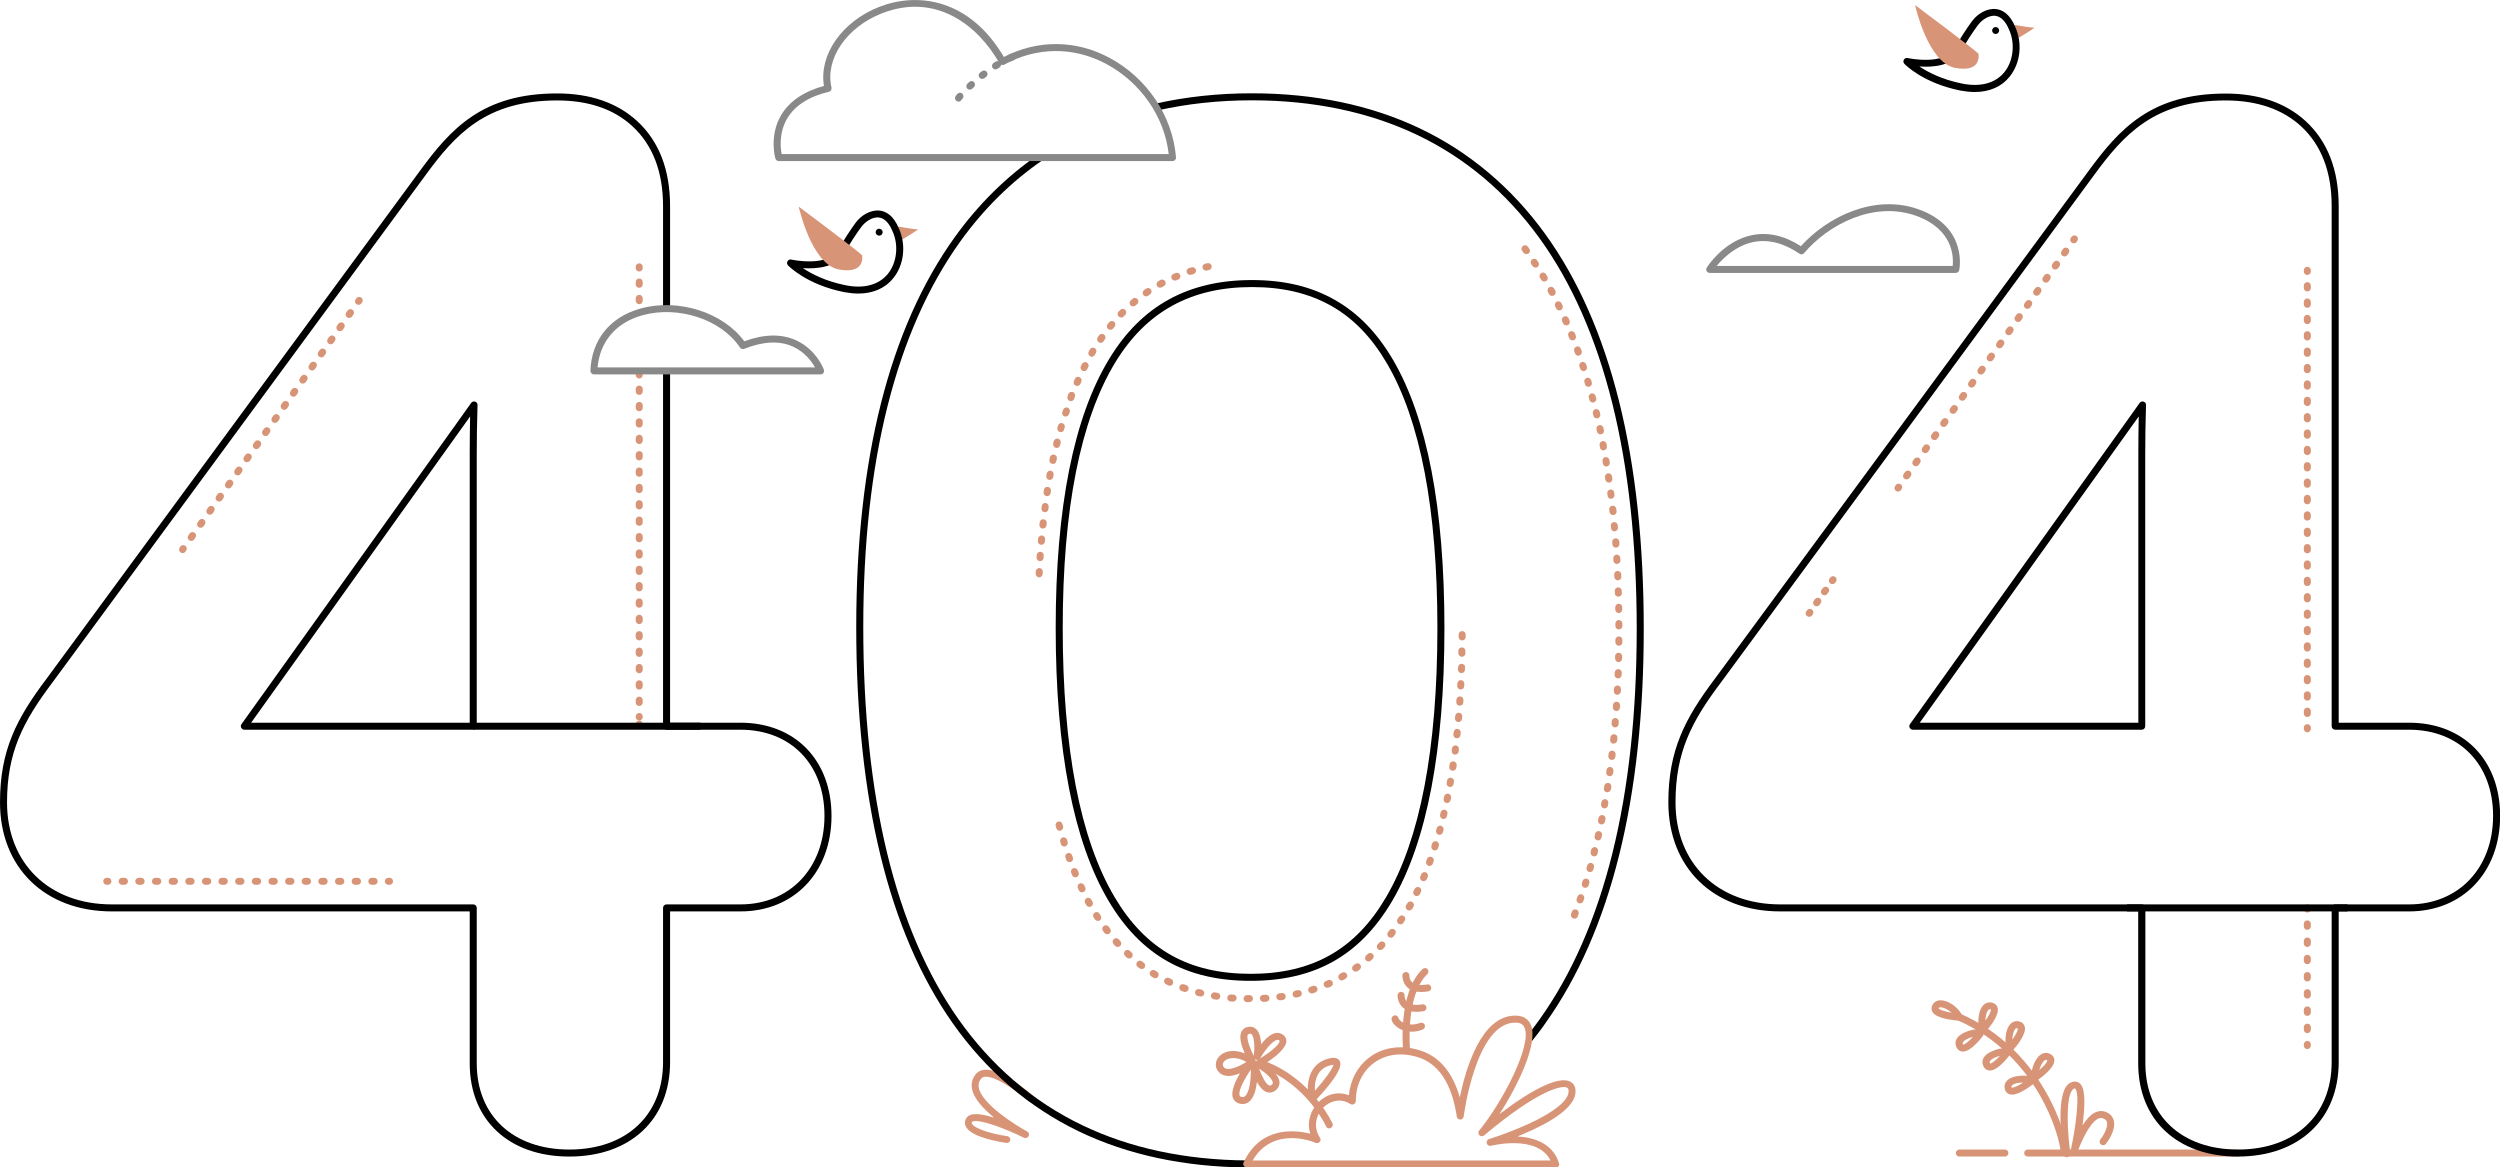 <svg width="848" height="396" viewBox="0 0 848 396" fill="none" xmlns="http://www.w3.org/2000/svg">
<g clip-path="url(#clip0_303_3)">
<path d="M759.064 392.302H687.79C687.128 392.302 686.598 391.774 686.598 391.113C686.598 390.453 687.128 389.925 687.79 389.925H759.064C759.726 389.925 760.256 390.453 760.256 391.113C760.256 391.774 759.726 392.302 759.064 392.302Z" fill="#D89477"/>
<path d="M700.152 391.862C699.534 391.862 699.004 391.377 698.96 390.717C698.783 386.095 691.497 358.099 664.029 346.081C663.411 345.817 663.146 345.113 663.411 344.497C663.676 343.88 664.382 343.616 665.001 343.88C693.572 356.426 701.123 385.743 701.344 390.585C701.388 391.245 700.858 391.774 700.196 391.818C700.152 391.862 700.152 391.862 700.152 391.862Z" fill="#D89477"/>
<path d="M672.773 350.086C672.552 350.086 672.287 349.998 672.066 349.866C671.802 349.69 671.051 349.25 671.051 346.653C671.051 345.2 671.272 343.748 671.713 342.647C672.773 339.874 674.716 339.918 675.511 340.05C676.88 340.314 677.366 341.15 677.542 341.635C678.425 344.1 674.937 348.326 673.833 349.602C673.568 349.91 673.17 350.086 672.773 350.086ZM674.937 342.339C674.76 342.339 674.584 342.383 674.363 342.691C673.745 343.483 673.48 344.98 673.435 346.213C674.628 344.54 675.467 342.911 675.29 342.383C675.29 342.383 675.202 342.339 675.069 342.339C675.069 342.339 674.981 342.339 674.937 342.339Z" fill="#D89477"/>
<path d="M665.842 356.69C665.754 356.69 665.665 356.69 665.533 356.69C665.003 356.601 664.076 356.337 663.546 355.017C663.237 354.268 662.795 352.376 665.312 350.791C667.079 349.646 671.318 348.37 672.51 349.646C672.996 350.131 672.996 350.835 672.599 351.407C671.627 352.684 668.403 356.69 665.842 356.69ZM669.242 351.715C668.006 352.023 666.593 352.596 665.975 353.344C665.665 353.696 665.71 353.916 665.798 354.092C665.886 354.268 665.93 354.312 665.93 354.312C666.372 354.401 667.785 353.256 669.242 351.715Z" fill="#D89477"/>
<path d="M681.961 356.469C681.74 356.469 681.475 356.381 681.254 356.249C680.989 356.073 680.238 355.633 680.238 353.036C680.238 351.583 680.459 350.131 680.901 349.03C681.961 346.257 683.904 346.257 684.698 346.433C686.067 346.697 686.553 347.533 686.73 348.018C687.613 350.483 684.124 354.709 683.02 355.985C682.711 356.337 682.314 356.469 681.961 356.469ZM684.08 348.766C683.904 348.766 683.727 348.81 683.506 349.118C682.888 349.91 682.623 351.407 682.579 352.64C683.771 350.967 684.61 349.338 684.433 348.854C684.433 348.854 684.345 348.81 684.213 348.81C684.213 348.766 684.168 348.766 684.08 348.766Z" fill="#D89477"/>
<path d="M674.983 363.116C674.894 363.116 674.806 363.116 674.674 363.116C674.144 363.028 673.216 362.764 672.686 361.444C672.377 360.695 671.936 358.802 674.453 357.218C676.219 356.073 680.459 354.797 681.651 356.073C682.137 356.557 682.137 357.262 681.739 357.834C680.768 359.111 677.544 363.116 674.983 363.116ZM678.383 358.142C677.147 358.45 675.733 359.022 675.115 359.771C674.806 360.123 674.85 360.343 674.939 360.519C675.027 360.695 675.071 360.739 675.071 360.739C675.557 360.827 676.97 359.683 678.383 358.142Z" fill="#D89477"/>
<path d="M690.438 366.506C690.085 366.506 689.731 366.374 689.466 366.11C689.246 365.889 688.672 365.273 689.29 362.764C689.643 361.355 690.217 359.991 690.924 359.022C692.646 356.601 694.501 357.085 695.251 357.438C696.532 358.01 696.797 358.978 696.841 359.463C697.062 362.06 692.646 365.317 691.277 366.286C690.968 366.418 690.703 366.506 690.438 366.506ZM693.971 359.507C693.838 359.507 693.662 359.551 693.485 359.727C692.69 360.343 692.072 361.752 691.719 362.94C693.308 361.62 694.501 360.255 694.456 359.683C694.456 359.683 694.368 359.639 694.28 359.595C694.147 359.507 694.059 359.507 693.971 359.507Z" fill="#D89477"/>
<path d="M682.447 371.304C682.093 371.304 681.74 371.26 681.475 371.128C680.989 370.952 680.15 370.423 679.974 369.059C679.841 368.267 679.93 366.33 682.756 365.361C684.743 364.701 689.159 364.481 689.998 365.977C690.307 366.55 690.175 367.254 689.645 367.738C688.452 368.619 684.92 371.304 682.447 371.304ZM686.244 367.21C685.008 367.21 683.462 367.386 682.668 368.002C682.27 368.266 682.27 368.487 682.314 368.707C682.358 368.883 682.358 368.927 682.358 368.927C682.844 369.103 684.478 368.355 686.244 367.21Z" fill="#D89477"/>
<path d="M664.516 346.213C664.472 346.213 664.472 346.213 664.428 346.213C662.706 346.081 656.965 345.553 655.552 343.352C655.155 342.736 655.066 341.987 655.331 341.239C655.773 340.05 656.788 339.346 658.113 339.302C660.807 339.214 664.384 341.723 665.62 344.54C665.797 344.937 665.753 345.377 665.488 345.685C665.267 345.993 664.914 346.213 664.516 346.213ZM658.246 341.679C658.202 341.679 658.202 341.679 658.202 341.679C657.716 341.679 657.627 341.899 657.583 342.031C657.804 342.516 659.703 343.132 661.999 343.528C660.763 342.427 659.261 341.679 658.246 341.679Z" fill="#D89477"/>
<path d="M701.038 392.522C700.464 392.522 699.934 392.082 699.846 391.509C699.581 389.617 697.241 372.713 701.127 368.179C701.833 367.343 702.761 366.902 703.776 366.858C704.615 366.858 705.278 367.167 705.808 367.827C707.53 369.94 707.132 376.235 706.382 381.737C707.618 379.8 709.12 378.039 710.798 377.291C711.946 376.763 713.094 376.719 714.154 377.115C716.053 377.819 716.715 379.096 716.98 380.02C717.907 383.322 714.684 387.548 714.33 387.988C713.933 388.516 713.182 388.604 712.652 388.208C712.122 387.812 712.034 387.063 712.432 386.535C713.182 385.611 715.169 382.485 714.684 380.637C714.595 380.24 714.33 379.712 713.271 379.316C712.785 379.14 712.299 379.184 711.769 379.404C708.722 380.813 705.675 387.944 704.748 390.585C704.527 391.201 703.909 391.509 703.291 391.333C702.672 391.157 702.319 390.541 702.452 389.925C704.041 382.573 705.587 371.304 703.953 369.279C703.865 369.191 703.865 369.191 703.82 369.191C703.6 369.191 703.291 369.235 702.981 369.676C700.597 372.449 701.259 384.334 702.275 391.113C702.363 391.773 701.922 392.346 701.259 392.478C701.171 392.522 701.127 392.522 701.038 392.522Z" fill="#D89477"/>
<path d="M680.062 392.302H664.606C663.944 392.302 663.414 391.774 663.414 391.113C663.414 390.453 663.944 389.925 664.606 389.925H680.062C680.725 389.925 681.255 390.453 681.255 391.113C681.255 391.774 680.725 392.302 680.062 392.302Z" fill="#D89477"/>
<path d="M341.577 387.679C341.533 387.679 341.445 387.679 341.401 387.679C339.502 387.415 329.963 385.919 327.799 382.441C327.27 381.605 327.181 380.724 327.49 379.844C327.755 379.096 328.285 378.523 329.08 378.215C330.802 377.511 333.938 378.083 337.205 379.096C333.629 376.19 330.317 372.669 329.698 369.323C329.345 367.43 329.831 365.714 331.067 364.261C331.818 363.381 332.834 362.94 334.07 362.852C339.767 362.456 349.482 370.864 350.542 371.832C351.027 372.273 351.072 373.021 350.63 373.505C350.188 373.989 349.438 374.033 348.952 373.593C346.214 371.172 338.177 364.965 334.203 365.229C333.584 365.274 333.187 365.45 332.834 365.846C332.039 366.77 331.774 367.783 331.995 368.927C333.01 374.43 344.227 381.517 348.422 383.806C348.996 384.114 349.217 384.818 348.908 385.39C348.599 385.963 347.892 386.183 347.318 385.919C341.533 383.057 332.348 379.448 329.919 380.416C329.698 380.504 329.698 380.592 329.654 380.636C329.61 380.812 329.566 380.988 329.742 381.253C330.891 383.101 337.426 384.818 341.666 385.39C342.328 385.478 342.77 386.095 342.681 386.711C342.637 387.239 342.151 387.679 341.577 387.679Z" fill="#D89477"/>
<path d="M304.527 76.858C305.896 76.99 308.325 77.563 311.416 77.827C309.341 79.323 305.985 81.26 305.985 81.26L304.527 76.858Z" fill="#D89477"/>
<path d="M291.146 99.572C289.644 99.572 288.01 99.396 286.332 99.088C273.614 96.535 267.564 90.284 267.299 90.02C266.946 89.624 266.858 89.052 267.123 88.612C267.388 88.171 267.918 87.907 268.403 88.039C268.536 88.083 280.901 90.768 284.389 84.65C286.376 81.172 288.364 78.091 290.307 75.45L290.395 75.362C291.985 73.205 295.208 71.048 298.432 71.444C300.375 71.664 303.069 72.941 304.968 77.651C307.396 83.153 306.646 89.844 303.025 94.334C300.287 97.768 296.136 99.572 291.146 99.572ZM272.334 90.945C275.204 92.881 280.017 95.391 286.818 96.755C293.045 98.032 298.167 96.623 301.214 92.837C304.217 89.096 304.879 83.197 302.804 78.575C301.612 75.626 300.022 74.041 298.167 73.777C295.738 73.469 293.31 75.45 292.338 76.77L292.25 76.858C290.351 79.411 288.408 82.405 286.465 85.794C283.683 90.768 276.882 91.253 272.334 90.945Z" fill="currentColor"/>
<path d="M292.428 86.63C292.428 86.146 270.922 70.079 270.922 70.079C270.922 70.079 275.205 89.624 284.479 91.385C293.752 93.145 292.428 86.63 292.428 86.63Z" fill="#D89477"/>
<path d="M298.212 79.939C297.903 79.939 297.594 79.807 297.373 79.587C297.152 79.367 297.02 79.059 297.02 78.751C297.02 78.442 297.152 78.134 297.373 77.914C297.814 77.474 298.609 77.474 299.051 77.914C299.272 78.134 299.404 78.442 299.404 78.751C299.404 79.059 299.272 79.367 299.051 79.587C298.83 79.807 298.521 79.939 298.212 79.939Z" fill="currentColor"/>
<path d="M683.195 8.452C684.564 8.584 686.993 9.156 690.084 9.421C688.009 10.917 684.653 12.854 684.653 12.854L683.195 8.452Z" fill="#D89477"/>
<path d="M669.814 31.21C668.312 31.21 666.678 31.034 665 30.726C652.282 28.173 646.232 21.922 645.967 21.658C645.614 21.262 645.526 20.689 645.791 20.249C646.056 19.809 646.586 19.545 647.071 19.677C647.204 19.721 659.569 22.406 663.057 16.287C665.044 12.81 667.032 9.729 668.975 7.087L669.063 6.999C670.653 4.842 673.876 2.685 677.1 3.082C679.043 3.302 681.737 4.578 683.636 9.288C686.064 14.791 685.314 21.482 681.693 25.972C678.955 29.405 674.848 31.21 669.814 31.21ZM651.046 22.538C653.916 24.475 658.73 26.984 665.53 28.349C671.757 29.625 676.879 28.217 679.926 24.431C682.929 20.689 683.592 14.791 681.516 10.169C680.324 7.219 678.734 5.635 676.879 5.371C674.451 5.062 672.022 7.043 671.05 8.364L670.962 8.452C669.063 11.005 667.12 13.998 665.177 17.388C662.351 22.406 655.55 22.89 651.046 22.538Z" fill="currentColor"/>
<path d="M671.096 18.268C671.096 17.784 649.59 1.717 649.59 1.717C649.59 1.717 653.873 21.262 663.147 23.022C672.42 24.783 671.096 18.268 671.096 18.268Z" fill="#D89477"/>
<path d="M676.923 11.533C676.614 11.533 676.305 11.401 676.084 11.181C675.863 10.96 675.73 10.652 675.73 10.344C675.73 10.036 675.863 9.728 676.084 9.508C676.525 9.068 677.32 9.068 677.762 9.508C677.983 9.728 678.115 10.036 678.115 10.344C678.115 10.652 677.983 10.96 677.762 11.181C677.541 11.401 677.232 11.533 676.923 11.533Z" fill="currentColor"/>
<path d="M782.645 309.545C781.983 309.545 781.453 309.016 781.453 308.356V307.96C781.453 307.3 781.983 306.771 782.645 306.771C783.308 306.771 783.838 307.3 783.838 307.96V308.356C783.838 309.016 783.308 309.545 782.645 309.545Z" fill="#D89477"/>
<path d="M782.645 350.439C781.983 350.439 781.453 349.91 781.453 349.25V348.414C781.453 347.753 781.983 347.225 782.645 347.225C783.308 347.225 783.838 347.753 783.838 348.414V349.25C783.838 349.91 783.308 350.439 782.645 350.439ZM782.645 344.584C781.983 344.584 781.453 344.056 781.453 343.395V342.559C781.453 341.899 781.983 341.371 782.645 341.371C783.308 341.371 783.838 341.899 783.838 342.559V343.395C783.838 344.056 783.308 344.584 782.645 344.584ZM782.645 338.729C781.983 338.729 781.453 338.201 781.453 337.541V336.704C781.453 336.044 781.983 335.516 782.645 335.516C783.308 335.516 783.838 336.044 783.838 336.704V337.541C783.838 338.201 783.308 338.729 782.645 338.729ZM782.645 332.919C781.983 332.919 781.453 332.391 781.453 331.73V330.894C781.453 330.234 781.983 329.705 782.645 329.705C783.308 329.705 783.838 330.234 783.838 330.894V331.73C783.838 332.391 783.308 332.919 782.645 332.919ZM782.645 327.064C781.983 327.064 781.453 326.536 781.453 325.876V325.039C781.453 324.379 781.983 323.851 782.645 323.851C783.308 323.851 783.838 324.379 783.838 325.039V325.876C783.838 326.536 783.308 327.064 782.645 327.064ZM782.645 321.21C781.983 321.21 781.453 320.681 781.453 320.021V319.185C781.453 318.524 781.983 317.996 782.645 317.996C783.308 317.996 783.838 318.524 783.838 319.185V320.021C783.838 320.681 783.308 321.21 782.645 321.21ZM782.645 315.399C781.983 315.399 781.453 314.871 781.453 314.21V313.374C781.453 312.714 781.983 312.186 782.645 312.186C783.308 312.186 783.838 312.714 783.838 313.374V314.21C783.838 314.871 783.308 315.399 782.645 315.399Z" fill="#D89477"/>
<path d="M782.645 355.853C781.983 355.853 781.453 355.325 781.453 354.665V354.269C781.453 353.608 781.983 353.08 782.645 353.08C783.308 353.08 783.838 353.608 783.838 354.269V354.665C783.838 355.281 783.308 355.853 782.645 355.853Z" fill="#D89477"/>
<path d="M193.111 392.302C172.576 392.302 159.328 379.888 159.328 360.696V309.149H37.933C15.235 309.149 0 294.27 0 272.172C0 254.52 5.564 243.78 15.853 230.134L142.327 58.105C152.881 43.667 163.656 31.693 188.96 31.693C200.22 31.693 209.361 34.863 216.118 41.069C223.537 47.893 227.29 57.621 227.29 69.902V104.678H224.906V69.902C224.906 58.281 221.417 49.169 214.484 42.786C208.169 36.976 199.602 34.07 188.96 34.07C164.804 34.07 154.427 45.603 144.27 59.514L17.752 231.542C7.772 244.792 2.385 255.225 2.385 272.172C2.385 292.861 16.648 306.772 37.933 306.772H160.521C161.183 306.772 161.713 307.3 161.713 307.96V360.696C161.713 378.435 174.034 389.925 193.111 389.925C212.408 389.925 224.906 378.303 224.906 360.299V307.96C224.906 307.3 225.436 306.772 226.098 306.772H251.181C267.961 306.772 279.664 294.402 279.664 276.75C279.664 259.275 268.226 247.521 251.181 247.521H226.098C225.436 247.521 224.906 246.993 224.906 246.333V125.807H227.29V245.144H251.181C269.64 245.144 282.048 257.822 282.048 276.75C282.048 295.855 269.375 309.149 251.181 309.149H227.29V360.299C227.29 379.712 213.866 392.302 193.111 392.302ZM160.521 247.521H82.888C82.446 247.521 82.049 247.257 81.828 246.861C81.607 246.465 81.651 245.981 81.916 245.628L156.149 141.83C157.385 140.114 158.622 138.397 159.814 136.68C160.123 136.24 160.653 136.064 161.183 136.24C161.669 136.416 162.022 136.856 161.978 137.384C161.801 143.239 161.713 148.785 161.713 153.848V246.289C161.713 246.993 161.183 247.521 160.521 247.521ZM85.184 245.144H159.328V153.892C159.328 149.93 159.373 145.704 159.461 141.258C158.975 141.918 158.534 142.579 158.048 143.239L85.184 245.144Z" fill="currentColor"/>
<path d="M424.197 395.999C423.756 395.999 423.314 395.999 422.917 395.999C401.676 395.823 382.511 391.729 366.039 383.806C348.949 375.574 334.509 363.205 323.116 347.006C301.433 316.192 290.438 270.984 290.438 212.614C290.438 155.741 301.698 111.281 323.866 80.423C331.904 69.242 341.442 59.866 352.173 52.471L353.542 54.407C343.032 61.627 333.67 70.871 325.809 81.788C303.95 112.249 292.822 156.269 292.822 212.614C292.822 270.5 303.685 315.223 325.059 345.641C336.231 361.488 350.362 373.637 367.055 381.649C383.217 389.44 402.029 393.446 422.917 393.622C423.358 393.622 423.756 393.622 424.197 393.622V395.999ZM519.538 353.256L517.684 351.76C519.318 349.779 520.863 347.71 522.365 345.597C544.135 314.915 555.175 270.456 555.175 213.406C555.175 155.697 544.091 111.105 522.188 80.775C510.971 65.28 496.929 53.439 480.369 45.604C464.162 37.944 445.394 34.026 424.639 34.026C413.334 34.026 402.515 35.215 392.447 37.504L391.917 35.171C402.162 32.838 413.157 31.649 424.639 31.649C445.747 31.649 464.824 35.611 481.384 43.447C498.297 51.458 512.694 63.564 524.131 79.367C546.343 110.092 557.56 155.168 557.56 213.362C557.56 270.896 546.387 315.84 524.308 346.918C522.806 349.118 521.172 351.231 519.538 353.256ZM424.197 332.699C402.294 332.699 386.971 324.071 375.975 305.495C364.096 285.422 358.09 254.3 358.09 213.01C358.09 172.204 364.184 141.478 376.284 121.669C387.192 103.709 403.045 94.994 424.639 94.994C435.635 94.994 444.82 97.195 452.769 101.729C460.629 106.175 467.077 112.821 472.464 121.978C484.078 141.742 489.951 172.38 489.951 213.054C489.951 254.432 483.99 285.554 472.243 305.583C461.336 324.071 446.101 332.699 424.197 332.699ZM424.639 97.371C403.928 97.371 388.781 105.734 378.315 122.902C366.481 142.359 360.475 172.644 360.475 213.01C360.475 253.86 366.392 284.586 378.05 304.263C388.56 322.046 403.222 330.322 424.242 330.322C445.173 330.322 459.79 322.046 470.168 304.307C481.693 284.674 487.567 253.948 487.567 213.01C487.567 172.776 481.782 142.535 470.389 123.166C465.222 114.362 459.084 108.023 451.576 103.753C443.981 99.484 435.193 97.371 424.639 97.371Z" fill="currentColor"/>
<path d="M423.799 339.919H423.005C422.342 339.919 421.812 339.391 421.812 338.73C421.812 338.07 422.342 337.542 423.005 337.542H423.799C424.462 337.542 424.992 338.07 424.992 338.73C424.992 339.391 424.462 339.919 423.799 339.919ZM428.569 339.831C427.95 339.831 427.42 339.347 427.376 338.686C427.332 338.026 427.862 337.454 428.525 337.454C428.789 337.454 429.054 337.41 429.319 337.41C429.982 337.366 430.556 337.85 430.6 338.51C430.644 339.171 430.158 339.743 429.496 339.787C429.231 339.787 428.966 339.831 428.701 339.831C428.613 339.831 428.613 339.831 428.569 339.831ZM418.279 339.743C418.235 339.743 418.235 339.743 418.191 339.743L417.396 339.699C416.734 339.655 416.248 339.082 416.292 338.422C416.336 337.762 416.91 337.278 417.573 337.322L418.368 337.366C419.03 337.41 419.516 337.982 419.472 338.642C419.383 339.259 418.898 339.743 418.279 339.743ZM434.133 339.303C433.559 339.303 433.029 338.862 432.94 338.246C432.852 337.586 433.338 337.014 433.956 336.926C434.221 336.882 434.486 336.838 434.751 336.838C435.413 336.749 435.987 337.19 436.12 337.85C436.208 338.51 435.767 339.082 435.104 339.215C434.839 339.259 434.574 339.303 434.309 339.303C434.221 339.303 434.177 339.303 434.133 339.303ZM412.715 339.082C412.671 339.082 412.583 339.082 412.539 339.082C412.274 339.038 412.009 338.994 411.744 338.95C411.081 338.862 410.64 338.246 410.772 337.586C410.861 336.926 411.479 336.485 412.141 336.617C412.406 336.661 412.671 336.705 412.892 336.749C413.554 336.838 413.996 337.454 413.908 338.114C413.819 338.686 413.334 339.082 412.715 339.082ZM439.609 338.378C439.079 338.378 438.549 337.982 438.46 337.454C438.328 336.793 438.725 336.177 439.388 336.045C439.653 336.001 439.918 335.913 440.139 335.869C440.801 335.737 441.419 336.133 441.552 336.749C441.684 337.41 441.287 338.026 440.668 338.158C440.403 338.202 440.139 338.29 439.874 338.334C439.785 338.378 439.697 338.378 439.609 338.378ZM407.284 338.026C407.195 338.026 407.107 338.026 407.019 337.982C406.754 337.938 406.489 337.85 406.224 337.806C405.606 337.63 405.208 337.014 405.385 336.353C405.561 335.737 406.18 335.341 406.842 335.517C407.107 335.561 407.328 335.649 407.593 335.693C408.211 335.869 408.608 336.485 408.476 337.146C408.299 337.674 407.814 338.026 407.284 338.026ZM444.952 336.97C444.466 336.97 443.98 336.661 443.804 336.133C443.583 335.517 443.936 334.857 444.599 334.637C444.864 334.548 445.084 334.46 445.349 334.416C445.968 334.196 446.63 334.548 446.851 335.165C447.072 335.781 446.718 336.441 446.1 336.661C445.835 336.749 445.57 336.838 445.349 336.926C445.217 336.926 445.084 336.97 444.952 336.97ZM401.94 336.485C401.808 336.485 401.675 336.485 401.543 336.397C401.278 336.309 401.013 336.221 400.792 336.133C400.174 335.913 399.865 335.209 400.086 334.592C400.306 333.976 401.013 333.668 401.631 333.888C401.896 333.976 402.117 334.064 402.382 334.152C403 334.372 403.353 335.033 403.133 335.649C402.912 336.177 402.426 336.485 401.94 336.485ZM450.207 335.033C449.765 335.033 449.324 334.769 449.103 334.328C448.838 333.712 449.103 333.008 449.721 332.788C449.942 332.7 450.207 332.568 450.428 332.48C451.046 332.215 451.753 332.48 452.017 333.096C452.282 333.712 452.017 334.416 451.399 334.681C451.134 334.813 450.913 334.901 450.649 334.989C450.516 334.989 450.339 335.033 450.207 335.033ZM396.774 334.372C396.597 334.372 396.42 334.328 396.288 334.24C396.023 334.108 395.802 334.02 395.537 333.888C394.963 333.624 394.698 332.876 394.963 332.303C395.272 331.731 395.979 331.467 396.553 331.731C396.774 331.863 397.039 331.951 397.259 332.083C397.878 332.348 398.098 333.052 397.833 333.668C397.657 334.152 397.215 334.372 396.774 334.372ZM455.153 332.568C454.755 332.568 454.314 332.348 454.093 331.951C453.784 331.379 453.961 330.675 454.535 330.323C454.755 330.191 454.976 330.058 455.197 329.926C455.771 329.618 456.478 329.794 456.831 330.367C457.184 330.939 456.963 331.643 456.389 331.995C456.169 332.127 455.904 332.259 455.683 332.392C455.55 332.524 455.374 332.568 455.153 332.568ZM391.872 331.819C391.651 331.819 391.43 331.775 391.254 331.643C391.033 331.511 390.812 331.379 390.547 331.203C389.973 330.851 389.796 330.103 390.15 329.574C390.503 329.002 391.254 328.826 391.784 329.178C392.004 329.31 392.225 329.442 392.446 329.574C393.02 329.926 393.197 330.631 392.843 331.203C392.667 331.599 392.269 331.819 391.872 331.819ZM459.834 329.574C459.481 329.574 459.083 329.398 458.862 329.09C458.465 328.562 458.597 327.813 459.127 327.417C459.348 327.285 459.525 327.109 459.745 326.977C460.275 326.581 461.026 326.713 461.424 327.241C461.821 327.769 461.688 328.518 461.159 328.914C460.938 329.09 460.717 329.222 460.496 329.398C460.32 329.486 460.099 329.574 459.834 329.574ZM387.279 328.694C387.014 328.694 386.794 328.606 386.573 328.474C386.352 328.298 386.131 328.166 385.91 327.99C385.38 327.593 385.292 326.845 385.69 326.317C386.087 325.789 386.838 325.701 387.368 326.097C387.588 326.273 387.765 326.405 387.986 326.581C388.516 326.977 388.604 327.725 388.207 328.254C387.986 328.518 387.633 328.694 387.279 328.694ZM464.206 326.141C463.896 326.141 463.543 326.009 463.322 325.745C462.881 325.26 462.925 324.512 463.411 324.072C463.587 323.896 463.808 323.72 463.985 323.544C464.471 323.103 465.221 323.147 465.663 323.632C466.104 324.116 466.06 324.864 465.575 325.304C465.354 325.48 465.177 325.657 464.956 325.833C464.78 326.053 464.471 326.141 464.206 326.141ZM382.996 325.128C382.687 325.128 382.422 325.04 382.201 324.82C381.98 324.644 381.803 324.468 381.627 324.248C381.141 323.808 381.141 323.059 381.583 322.575C382.024 322.091 382.775 322.091 383.261 322.531C383.437 322.707 383.658 322.883 383.835 323.059C384.321 323.5 384.365 324.248 383.923 324.732C383.658 324.996 383.305 325.128 382.996 325.128ZM468.18 322.267C467.871 322.267 467.606 322.179 467.385 321.959C466.899 321.519 466.899 320.77 467.341 320.286C467.518 320.11 467.694 319.89 467.871 319.714C468.312 319.23 469.063 319.186 469.549 319.626C470.035 320.066 470.079 320.814 469.637 321.299C469.461 321.519 469.284 321.695 469.107 321.871C468.842 322.135 468.533 322.267 468.18 322.267ZM379.11 321.211C378.801 321.211 378.447 321.078 378.227 320.814C378.05 320.594 377.873 320.418 377.697 320.198C377.255 319.714 377.299 318.966 377.829 318.525C378.315 318.085 379.066 318.129 379.507 318.657C379.684 318.834 379.86 319.054 380.037 319.23C380.479 319.714 380.435 320.462 379.949 320.902C379.684 321.079 379.375 321.211 379.11 321.211ZM471.801 318.085C471.536 318.085 471.271 317.997 471.05 317.821C470.52 317.425 470.432 316.677 470.83 316.148C471.006 315.928 471.139 315.752 471.315 315.532C471.713 315.004 472.463 314.916 472.993 315.312C473.523 315.708 473.612 316.456 473.214 316.985C473.038 317.205 472.905 317.425 472.728 317.601C472.508 317.909 472.154 318.085 471.801 318.085ZM375.577 316.897C375.224 316.897 374.87 316.721 374.605 316.412C374.429 316.192 374.296 315.972 374.12 315.752C373.722 315.224 373.855 314.476 374.385 314.079C374.915 313.683 375.665 313.815 376.063 314.343C376.239 314.564 376.372 314.74 376.548 314.96C376.946 315.488 376.858 316.236 376.328 316.633C376.063 316.853 375.798 316.897 375.577 316.897ZM475.069 313.551C474.848 313.551 474.627 313.507 474.407 313.331C473.877 312.979 473.7 312.231 474.053 311.702C474.186 311.482 474.318 311.262 474.495 311.042C474.848 310.514 475.599 310.338 476.129 310.69C476.703 311.042 476.835 311.79 476.482 312.319C476.35 312.539 476.173 312.759 476.04 312.979C475.82 313.375 475.466 313.551 475.069 313.551ZM372.397 312.363C372 312.363 371.603 312.187 371.382 311.834C371.249 311.614 371.073 311.394 370.94 311.174C370.587 310.602 370.764 309.898 371.338 309.545C371.912 309.193 372.618 309.369 372.971 309.942C373.104 310.162 373.236 310.382 373.369 310.602C373.722 311.174 373.546 311.878 373.016 312.231C372.839 312.319 372.618 312.363 372.397 312.363ZM534.066 311.614C533.934 311.614 533.801 311.57 533.625 311.526C533.007 311.306 532.697 310.602 532.918 309.986L533.183 309.237C533.404 308.621 534.111 308.313 534.729 308.533C535.347 308.753 535.656 309.457 535.435 310.074L535.17 310.822C535.038 311.35 534.552 311.614 534.066 311.614ZM477.983 308.841C477.763 308.841 477.586 308.797 477.409 308.665C476.835 308.357 476.614 307.609 476.968 307.036L477.365 306.376C477.674 305.804 478.425 305.584 478.999 305.936C479.573 306.244 479.794 306.992 479.441 307.564L479.043 308.269C478.778 308.621 478.381 308.841 477.983 308.841ZM369.527 307.608C369.085 307.608 368.688 307.388 368.467 306.992L368.07 306.288C367.761 305.716 367.981 305.011 368.556 304.659C369.13 304.351 369.88 304.571 370.189 305.143L370.587 305.848C370.896 306.42 370.675 307.124 370.101 307.476C369.924 307.564 369.748 307.608 369.527 307.608ZM535.965 306.42C535.833 306.42 535.7 306.42 535.568 306.376C534.95 306.156 534.596 305.496 534.817 304.879L535.082 304.131C535.303 303.515 535.965 303.163 536.583 303.383C537.202 303.603 537.555 304.263 537.334 304.879L537.069 305.628C536.937 306.112 536.495 306.42 535.965 306.42ZM480.545 303.955C480.368 303.955 480.191 303.911 480.015 303.823C479.441 303.515 479.176 302.81 479.485 302.238L479.838 301.534C480.103 300.962 480.854 300.697 481.428 300.962C482.002 301.226 482.267 301.974 482.002 302.546L481.649 303.251C481.428 303.691 480.986 303.955 480.545 303.955ZM367.01 302.678C366.568 302.678 366.127 302.414 365.95 302.018L365.597 301.27C365.332 300.653 365.597 299.949 366.171 299.685C366.745 299.421 367.496 299.685 367.761 300.257L368.114 300.962C368.379 301.534 368.158 302.282 367.54 302.546C367.363 302.634 367.187 302.678 367.01 302.678ZM537.732 301.138C537.599 301.138 537.511 301.138 537.378 301.094C536.76 300.918 536.407 300.213 536.583 299.597L536.804 298.849C536.981 298.232 537.643 297.88 538.306 298.056C538.924 298.232 539.277 298.893 539.101 299.553L538.88 300.301C538.703 300.829 538.217 301.138 537.732 301.138ZM482.841 298.893C482.709 298.893 482.532 298.849 482.399 298.805C481.781 298.54 481.516 297.836 481.781 297.264L482.09 296.56C482.355 295.943 483.018 295.679 483.636 295.899C484.254 296.163 484.519 296.824 484.298 297.44L483.989 298.188C483.768 298.629 483.327 298.893 482.841 298.893ZM364.758 297.572C364.272 297.572 363.83 297.308 363.654 296.824L363.345 296.075C363.08 295.459 363.389 294.755 364.007 294.535C364.625 294.271 365.332 294.579 365.553 295.195L365.862 295.943C366.127 296.56 365.818 297.264 365.199 297.484C365.067 297.572 364.934 297.572 364.758 297.572ZM539.321 295.811C539.233 295.811 539.101 295.811 539.012 295.767C538.394 295.591 537.997 294.931 538.173 294.315L538.394 293.566C538.571 292.95 539.233 292.554 539.851 292.73C540.469 292.906 540.867 293.566 540.69 294.183L540.47 294.931C540.293 295.503 539.807 295.811 539.321 295.811ZM484.872 293.742C484.74 293.742 484.607 293.698 484.475 293.654C483.857 293.434 483.548 292.73 483.768 292.114L484.033 291.365C484.254 290.749 484.917 290.441 485.579 290.661C486.197 290.881 486.506 291.541 486.285 292.202L486.021 292.95C485.844 293.434 485.358 293.742 484.872 293.742ZM362.771 292.422C362.285 292.422 361.799 292.114 361.667 291.629L361.402 290.881C361.181 290.265 361.49 289.605 362.152 289.384C362.771 289.164 363.433 289.516 363.654 290.133L363.919 290.881C364.14 291.497 363.83 292.158 363.212 292.378C363.036 292.378 362.903 292.422 362.771 292.422ZM540.734 290.485C540.646 290.485 540.558 290.485 540.425 290.441C539.807 290.265 539.41 289.649 539.542 288.988L539.719 288.24C539.895 287.624 540.514 287.227 541.176 287.359C541.794 287.536 542.192 288.152 542.059 288.812L541.883 289.605C541.75 290.133 541.264 290.485 540.734 290.485ZM486.683 288.46C486.55 288.46 486.462 288.46 486.33 288.416C485.711 288.196 485.358 287.536 485.535 286.919L485.756 286.171C485.932 285.555 486.639 285.203 487.257 285.379C487.875 285.555 488.228 286.259 488.052 286.875L487.831 287.624C487.654 288.152 487.213 288.46 486.683 288.46ZM361.004 287.139C360.474 287.139 360.033 286.831 359.856 286.303L359.635 285.555C359.459 284.938 359.812 284.278 360.43 284.058C361.048 283.882 361.711 284.234 361.932 284.85L362.152 285.599C362.329 286.215 361.976 286.875 361.357 287.095C361.269 287.139 361.137 287.139 361.004 287.139ZM542.059 285.07C541.971 285.07 541.883 285.07 541.794 285.026C541.132 284.894 540.734 284.234 540.911 283.618L541.088 282.825C541.22 282.165 541.883 281.769 542.501 281.945C543.163 282.077 543.561 282.737 543.384 283.354L543.207 284.146C543.075 284.718 542.589 285.07 542.059 285.07ZM488.273 283.178C488.184 283.178 488.052 283.178 487.964 283.134C487.345 282.958 486.948 282.297 487.124 281.681L487.345 280.933C487.522 280.316 488.184 279.92 488.803 280.096C489.421 280.272 489.818 280.933 489.642 281.549L489.421 282.341C489.288 282.826 488.803 283.178 488.273 283.178ZM359.459 281.813C358.929 281.813 358.443 281.461 358.31 280.933L358.09 280.14C357.913 279.524 358.31 278.864 358.929 278.688C359.547 278.512 360.209 278.908 360.386 279.524L360.607 280.272C360.783 280.889 360.386 281.549 359.768 281.725C359.679 281.813 359.591 281.813 359.459 281.813ZM543.207 279.656C543.119 279.656 543.031 279.656 542.987 279.612C542.324 279.48 541.927 278.864 542.059 278.203L542.236 277.411C542.368 276.751 542.987 276.355 543.649 276.487C544.311 276.619 544.709 277.235 544.576 277.895L544.4 278.688C544.267 279.26 543.781 279.656 543.207 279.656ZM489.642 277.807C489.553 277.807 489.465 277.807 489.377 277.763C488.714 277.631 488.361 276.971 488.493 276.311L488.67 275.562C488.803 274.902 489.465 274.506 490.083 274.682C490.746 274.814 491.143 275.474 490.966 276.09L490.79 276.883C490.657 277.411 490.172 277.807 489.642 277.807ZM544.267 274.198C544.179 274.198 544.135 274.198 544.046 274.198C543.384 274.066 542.987 273.449 543.075 272.833L543.207 272.041C543.34 271.38 543.958 270.984 544.576 271.072C545.239 271.204 545.636 271.821 545.548 272.437L545.415 273.229C545.327 273.801 544.841 274.198 544.267 274.198ZM490.834 272.393C490.746 272.393 490.657 272.393 490.613 272.349C489.951 272.217 489.553 271.6 489.686 270.94L489.862 270.148C489.995 269.488 490.613 269.091 491.276 269.223C491.938 269.355 492.335 269.972 492.203 270.632L492.026 271.424C491.894 271.997 491.408 272.393 490.834 272.393ZM545.195 268.739C545.15 268.739 545.062 268.739 545.018 268.739C544.356 268.651 543.914 268.035 544.046 267.375L544.179 266.582C544.267 265.922 544.885 265.482 545.548 265.57C546.21 265.658 546.652 266.274 546.564 266.934L546.431 267.727C546.299 268.343 545.769 268.739 545.195 268.739ZM491.894 266.934C491.805 266.934 491.761 266.934 491.673 266.934C491.011 266.802 490.613 266.186 490.701 265.57L490.834 264.777C490.966 264.117 491.585 263.677 492.203 263.809C492.865 263.941 493.307 264.513 493.174 265.174L493.042 265.966C492.954 266.538 492.468 266.934 491.894 266.934ZM546.034 263.281C545.989 263.281 545.945 263.281 545.857 263.281C545.195 263.193 544.753 262.576 544.841 261.96L544.93 261.168C545.018 260.508 545.636 260.067 546.254 260.155C546.917 260.243 547.358 260.86 547.27 261.476L547.182 262.268C547.093 262.841 546.608 263.281 546.034 263.281ZM492.777 261.432C492.733 261.432 492.644 261.432 492.6 261.432C491.938 261.344 491.496 260.728 491.585 260.067L491.717 259.275C491.805 258.615 492.424 258.175 493.086 258.263C493.748 258.351 494.19 258.967 494.102 259.627L493.969 260.42C493.881 261.036 493.395 261.432 492.777 261.432ZM546.74 257.778C546.696 257.778 546.652 257.778 546.608 257.778C545.945 257.69 545.504 257.118 545.548 256.458L545.636 255.665C545.725 255.005 546.299 254.565 546.961 254.609C547.623 254.697 548.065 255.269 548.021 255.93L547.933 256.722C547.844 257.338 547.314 257.778 546.74 257.778ZM493.572 255.974C493.528 255.974 493.484 255.974 493.439 255.974C492.777 255.886 492.335 255.313 492.424 254.653L492.512 253.861C492.6 253.2 493.174 252.76 493.837 252.848C494.499 252.936 494.941 253.508 494.852 254.169L494.764 254.961C494.676 255.533 494.146 255.974 493.572 255.974ZM547.358 252.232C547.314 252.232 547.27 252.232 547.226 252.232C546.564 252.188 546.078 251.572 546.166 250.911L546.254 250.119C546.299 249.459 546.917 248.974 547.579 249.062C548.242 249.106 548.727 249.723 548.639 250.383L548.551 251.175C548.462 251.792 547.933 252.232 547.358 252.232ZM494.19 250.427C494.146 250.427 494.102 250.427 494.058 250.427C493.395 250.339 492.909 249.767 492.998 249.107L493.086 248.314C493.174 247.654 493.748 247.17 494.411 247.258C495.073 247.346 495.559 247.918 495.471 248.578L495.382 249.371C495.338 249.987 494.808 250.427 494.19 250.427ZM547.844 246.729C547.8 246.729 547.756 246.729 547.756 246.729C547.093 246.685 546.608 246.113 546.652 245.453L546.696 244.661C546.74 244 547.314 243.516 547.977 243.56C548.639 243.604 549.125 244.176 549.081 244.837L549.037 245.629C548.992 246.245 548.462 246.729 547.844 246.729ZM494.72 244.925C494.676 244.925 494.632 244.925 494.632 244.925C493.969 244.881 493.484 244.308 493.528 243.648L493.616 242.856C493.66 242.195 494.234 241.711 494.897 241.755C495.559 241.799 496.045 242.372 496.001 243.032L495.912 243.824C495.868 244.44 495.338 244.925 494.72 244.925ZM548.286 241.183C548.242 241.183 548.242 241.183 548.197 241.183C547.535 241.139 547.049 240.567 547.093 239.906L547.138 239.114C547.182 238.454 547.756 237.97 548.418 238.014C549.081 238.058 549.566 238.63 549.522 239.29L549.478 240.083C549.434 240.699 548.904 241.183 548.286 241.183ZM495.162 239.378C495.117 239.378 495.117 239.378 495.073 239.378C494.411 239.334 493.925 238.762 493.969 238.102L494.013 237.309C494.058 236.649 494.632 236.165 495.294 236.209C495.956 236.253 496.442 236.825 496.398 237.485L496.354 238.278C496.31 238.938 495.78 239.378 495.162 239.378ZM548.595 235.681H548.551C547.888 235.637 547.403 235.108 547.403 234.448L547.447 233.656C547.491 232.995 548.065 232.511 548.683 232.511C549.346 232.555 549.831 233.083 549.831 233.744L549.787 234.536C549.743 235.152 549.213 235.681 548.595 235.681ZM495.471 233.876H495.427C494.764 233.832 494.278 233.303 494.278 232.643L494.323 231.851C494.367 231.191 494.941 230.662 495.559 230.706C496.221 230.75 496.707 231.279 496.707 231.939L496.663 232.731C496.663 233.348 496.133 233.876 495.471 233.876ZM548.86 230.134H548.816C548.153 230.09 547.623 229.562 547.668 228.902L547.712 228.109C547.756 227.449 548.286 226.965 548.948 226.965C549.611 227.009 550.14 227.537 550.096 228.197L550.052 228.99C550.008 229.606 549.478 230.134 548.86 230.134ZM495.736 228.329C495.736 228.329 495.691 228.329 495.736 228.329C495.029 228.285 494.499 227.757 494.543 227.097L494.588 226.304C494.632 225.644 495.162 225.16 495.824 225.16C496.486 225.204 497.016 225.732 496.972 226.392L496.928 227.185C496.884 227.801 496.354 228.329 495.736 228.329ZM549.037 224.588C548.992 224.588 548.992 224.588 549.037 224.588C548.33 224.588 547.844 224.015 547.844 223.355V222.563C547.844 221.902 548.374 221.418 549.037 221.418C549.037 221.418 549.037 221.418 549.081 221.418C549.743 221.418 550.273 221.99 550.229 222.651V223.443C550.185 224.059 549.655 224.588 549.037 224.588ZM495.868 222.783C495.206 222.783 494.676 222.211 494.676 221.55V220.758C494.676 220.098 495.25 219.569 495.912 219.613C496.575 219.613 497.105 220.186 497.06 220.846V221.638C497.06 222.255 496.531 222.783 495.868 222.783ZM549.125 219.041C548.462 219.041 547.933 218.513 547.933 217.853V217.06C547.933 216.4 548.462 215.872 549.125 215.872C549.787 215.872 550.317 216.4 550.317 217.06V217.853C550.317 218.513 549.787 219.041 549.125 219.041ZM495.956 217.236C495.294 217.236 494.764 216.708 494.764 216.048V215.255C494.764 214.595 495.294 214.067 495.956 214.067C496.619 214.067 497.149 214.595 497.149 215.255V216.048C497.149 216.708 496.619 217.236 495.956 217.236ZM549.125 213.495C548.462 213.495 547.933 212.966 547.933 212.306V211.514C547.933 210.854 548.462 210.325 549.125 210.325C549.787 210.325 550.317 210.854 550.317 211.514V212.306C550.317 212.966 549.787 213.495 549.125 213.495ZM549.081 207.948C548.418 207.948 547.888 207.42 547.888 206.76V205.967C547.888 205.307 548.418 204.779 549.081 204.779C549.699 204.779 550.273 205.307 550.273 205.967V206.76C550.273 207.376 549.743 207.948 549.081 207.948ZM548.948 202.402C548.286 202.402 547.756 201.874 547.756 201.257L547.712 200.465C547.712 199.805 548.197 199.276 548.86 199.232C549.522 199.232 550.052 199.717 550.096 200.377L550.141 201.169C550.185 201.829 549.655 202.358 548.948 202.402C548.992 202.402 548.992 202.402 548.948 202.402ZM548.772 196.855C548.153 196.855 547.623 196.371 547.579 195.711L547.535 194.918C547.491 194.258 548.021 193.686 548.683 193.686C549.346 193.686 549.92 194.17 549.92 194.83L549.964 195.623C550.008 196.283 549.478 196.811 548.816 196.855H548.772ZM352.481 195.843H352.437C351.775 195.799 351.289 195.271 351.289 194.61L351.333 193.818C351.377 193.158 351.951 192.673 352.57 192.673C353.232 192.717 353.718 193.246 353.718 193.906L353.674 194.698C353.63 195.359 353.1 195.843 352.481 195.843ZM548.462 191.309C547.844 191.309 547.314 190.825 547.27 190.208L547.226 189.416C547.182 188.756 547.668 188.183 548.33 188.139C548.992 188.095 549.566 188.58 549.611 189.24L549.655 190.032C549.699 190.693 549.169 191.265 548.551 191.265C548.551 191.309 548.507 191.309 548.462 191.309ZM352.791 190.34C352.746 190.34 352.746 190.34 352.702 190.34C352.04 190.296 351.554 189.724 351.598 189.064L351.642 188.271C351.686 187.611 352.261 187.127 352.923 187.171C353.585 187.215 354.071 187.787 354.027 188.448L353.983 189.24C353.939 189.856 353.409 190.34 352.791 190.34ZM548.109 185.762C547.491 185.762 546.961 185.278 546.917 184.662L546.873 183.87C546.829 183.209 547.314 182.637 547.977 182.593C548.639 182.549 549.213 183.033 549.257 183.693L549.301 184.486C549.346 185.146 548.86 185.718 548.197 185.762C548.197 185.762 548.153 185.762 548.109 185.762ZM353.232 184.794C353.188 184.794 353.144 184.794 353.144 184.794C352.481 184.75 351.996 184.178 352.04 183.517L352.128 182.725C352.172 182.065 352.79 181.581 353.409 181.625C354.071 181.669 354.557 182.241 354.513 182.901L354.424 183.693C354.38 184.31 353.85 184.794 353.232 184.794ZM547.668 180.26C547.049 180.26 546.519 179.776 546.475 179.159L546.387 178.367C546.343 177.707 546.828 177.135 547.447 177.09C548.109 177.046 548.683 177.531 548.727 178.147L548.816 178.939C548.86 179.6 548.374 180.172 547.756 180.216C547.756 180.26 547.712 180.26 547.668 180.26ZM353.762 179.291C353.718 179.291 353.674 179.291 353.63 179.291C352.967 179.203 352.481 178.631 352.57 177.971L352.658 177.179C352.746 176.518 353.32 176.078 353.983 176.122C354.645 176.21 355.131 176.782 355.043 177.443L354.954 178.235C354.866 178.807 354.38 179.291 353.762 179.291ZM547.138 174.713C546.519 174.713 546.034 174.273 545.945 173.657L545.857 172.865C545.769 172.204 546.254 171.632 546.917 171.544C547.579 171.456 548.153 171.94 548.242 172.601L548.33 173.393C548.418 174.053 547.933 174.625 547.27 174.713C547.226 174.713 547.182 174.713 547.138 174.713ZM354.424 173.745C354.38 173.745 354.336 173.745 354.292 173.745C353.63 173.657 353.188 173.085 353.276 172.424L353.365 171.632C353.453 170.972 354.027 170.532 354.689 170.62C355.352 170.708 355.793 171.324 355.705 171.94L355.617 172.733C355.528 173.305 354.998 173.745 354.424 173.745ZM546.475 169.211C545.901 169.211 545.371 168.771 545.283 168.155L545.195 167.362C545.106 166.702 545.592 166.13 546.21 166.042C546.873 165.954 547.447 166.438 547.535 167.054L547.623 167.846C547.712 168.507 547.226 169.079 546.608 169.167C546.564 169.211 546.519 169.211 546.475 169.211ZM355.175 168.287C355.131 168.287 355.043 168.287 354.998 168.287C354.336 168.199 353.894 167.582 353.983 166.922L354.115 166.13C354.204 165.469 354.822 165.029 355.484 165.161C356.147 165.249 356.588 165.866 356.456 166.526L356.367 167.274C356.279 167.846 355.793 168.287 355.175 168.287ZM545.725 163.709C545.15 163.709 544.621 163.268 544.532 162.696L544.4 161.904C544.311 161.243 544.753 160.671 545.415 160.539C546.078 160.451 546.652 160.891 546.784 161.552L546.917 162.344C547.005 163.004 546.564 163.576 545.901 163.709C545.857 163.709 545.813 163.709 545.725 163.709ZM356.102 162.784C356.014 162.784 355.97 162.784 355.882 162.784C355.219 162.652 354.822 162.036 354.91 161.42L355.043 160.627C355.175 159.967 355.793 159.571 356.412 159.659C357.074 159.791 357.471 160.407 357.383 161.023L357.251 161.816C357.162 162.388 356.677 162.784 356.102 162.784ZM544.885 158.25C544.311 158.25 543.826 157.854 543.693 157.238L543.561 156.445C543.472 155.785 543.87 155.169 544.532 155.081C545.195 154.949 545.813 155.389 545.901 156.049L546.034 156.841C546.122 157.502 545.68 158.118 545.062 158.206C545.018 158.25 544.974 158.25 544.885 158.25ZM357.162 157.37C357.074 157.37 356.986 157.37 356.897 157.326C356.235 157.194 355.838 156.577 355.97 155.917L356.147 155.125C356.279 154.464 356.942 154.068 357.56 154.2C358.222 154.332 358.62 154.949 358.487 155.609L358.31 156.401C358.222 156.974 357.736 157.37 357.162 157.37ZM543.914 152.792C543.34 152.792 542.854 152.396 542.722 151.823L542.589 151.031C542.457 150.371 542.898 149.754 543.517 149.622C544.179 149.49 544.797 149.93 544.93 150.547L545.062 151.339C545.195 151.999 544.753 152.616 544.091 152.704C544.046 152.792 544.002 152.792 543.914 152.792ZM358.399 151.955C358.31 151.955 358.222 151.955 358.134 151.911C357.516 151.735 357.118 151.119 357.251 150.459L357.427 149.666C357.604 149.05 358.222 148.654 358.885 148.786C359.503 148.962 359.9 149.578 359.768 150.239L359.591 150.987C359.414 151.603 358.929 151.955 358.399 151.955ZM542.854 147.333C542.324 147.333 541.794 146.937 541.706 146.409L541.529 145.617C541.397 144.956 541.794 144.34 542.457 144.208C543.119 144.076 543.737 144.472 543.87 145.132L544.046 145.925C544.179 146.585 543.781 147.201 543.119 147.333C542.987 147.333 542.898 147.333 542.854 147.333ZM359.812 146.585C359.724 146.585 359.591 146.585 359.503 146.541C358.885 146.365 358.487 145.705 358.664 145.088L358.885 144.34C359.061 143.724 359.724 143.328 360.342 143.548C360.96 143.724 361.357 144.384 361.137 145L360.916 145.749C360.828 146.233 360.342 146.585 359.812 146.585ZM541.618 141.919C541.088 141.919 540.602 141.567 540.47 140.994L540.293 140.246C540.16 139.63 540.514 138.97 541.176 138.793C541.794 138.617 542.457 139.014 542.633 139.674L542.81 140.466C542.942 141.127 542.545 141.743 541.927 141.875C541.794 141.919 541.706 141.919 541.618 141.919ZM361.446 141.303C361.313 141.303 361.181 141.303 361.093 141.259C360.474 141.038 360.121 140.378 360.342 139.762L360.607 139.014C360.828 138.397 361.49 138.045 362.108 138.265C362.726 138.485 363.08 139.146 362.859 139.762L362.594 140.51C362.417 140.95 361.932 141.303 361.446 141.303ZM540.293 136.548C539.763 136.548 539.277 136.196 539.145 135.668L538.924 134.92C538.747 134.303 539.145 133.643 539.763 133.467C540.381 133.291 541.044 133.687 541.22 134.303L541.441 135.052C541.618 135.668 541.22 136.328 540.602 136.504C540.469 136.548 540.381 136.548 540.293 136.548ZM363.256 136.064C363.124 136.064 362.991 136.02 362.815 135.976C362.197 135.756 361.887 135.052 362.108 134.436L362.373 133.687C362.594 133.071 363.301 132.763 363.919 132.983C364.537 133.203 364.846 133.907 364.625 134.524L364.36 135.272C364.228 135.756 363.742 136.064 363.256 136.064ZM538.791 131.222C538.262 131.222 537.82 130.87 537.643 130.386L537.422 129.637C537.246 129.021 537.599 128.361 538.217 128.141C538.836 127.965 539.498 128.317 539.719 128.933L539.94 129.681C540.116 130.298 539.763 130.958 539.145 131.134C539.012 131.178 538.88 131.222 538.791 131.222ZM365.376 130.914C365.199 130.914 365.067 130.87 364.89 130.826C364.272 130.562 364.007 129.858 364.272 129.285L364.581 128.537C364.846 127.921 365.553 127.657 366.171 127.921C366.789 128.185 367.054 128.889 366.789 129.505L366.48 130.21C366.259 130.65 365.818 130.914 365.376 130.914ZM537.158 125.896C536.672 125.896 536.186 125.588 536.009 125.059L535.744 124.311C535.524 123.695 535.877 123.034 536.495 122.814C537.113 122.594 537.776 122.946 537.997 123.563L538.262 124.311C538.482 124.927 538.129 125.588 537.511 125.808C537.378 125.896 537.29 125.896 537.158 125.896ZM367.717 125.896C367.54 125.896 367.363 125.852 367.187 125.764C366.613 125.456 366.348 124.751 366.657 124.179L367.01 123.475C367.319 122.902 368.026 122.638 368.6 122.946C369.174 123.255 369.439 123.959 369.13 124.531L368.776 125.235C368.556 125.632 368.158 125.896 367.717 125.896ZM370.366 121.01C370.145 121.01 369.969 120.966 369.748 120.834C369.174 120.481 368.997 119.777 369.306 119.205L369.704 118.5C370.057 117.928 370.764 117.752 371.338 118.104C371.912 118.456 372.088 119.161 371.735 119.733L371.338 120.393C371.161 120.789 370.764 121.01 370.366 121.01ZM535.347 120.657C534.861 120.657 534.42 120.349 534.243 119.865L533.978 119.117C533.757 118.5 534.066 117.84 534.685 117.576C535.303 117.312 535.965 117.664 536.23 118.28L536.495 119.029C536.716 119.645 536.407 120.305 535.789 120.569C535.612 120.613 535.479 120.657 535.347 120.657ZM373.325 116.299C373.104 116.299 372.839 116.211 372.662 116.079C372.132 115.727 371.956 114.979 372.353 114.407C372.486 114.187 372.662 113.966 372.795 113.746C373.192 113.218 373.899 113.086 374.473 113.438C375.003 113.834 375.135 114.539 374.782 115.111C374.65 115.331 374.473 115.551 374.34 115.771C374.076 116.123 373.678 116.299 373.325 116.299ZM533.404 115.463C532.918 115.463 532.477 115.199 532.3 114.715L531.991 113.966C531.726 113.35 532.035 112.646 532.653 112.426C533.271 112.162 533.978 112.47 534.199 113.086L534.508 113.834C534.729 114.451 534.464 115.155 533.846 115.375C533.713 115.419 533.536 115.463 533.404 115.463ZM376.637 111.854C376.372 111.854 376.107 111.765 375.886 111.589C375.356 111.193 375.312 110.445 375.709 109.917C375.886 109.697 376.063 109.52 376.239 109.3C376.681 108.816 377.432 108.728 377.917 109.124C378.403 109.564 378.491 110.313 378.094 110.797C377.917 111.017 377.741 111.193 377.608 111.413C377.343 111.721 376.99 111.854 376.637 111.854ZM531.284 110.357C530.843 110.357 530.401 110.093 530.18 109.653L529.871 108.948C529.606 108.332 529.871 107.628 530.489 107.364C531.108 107.099 531.814 107.364 532.079 107.98L532.388 108.728C532.653 109.344 532.388 110.049 531.77 110.313C531.593 110.313 531.417 110.357 531.284 110.357ZM380.302 107.716C379.993 107.716 379.684 107.584 379.463 107.364C378.977 106.923 378.977 106.175 379.419 105.691C379.595 105.515 379.816 105.295 379.993 105.119C380.479 104.634 381.229 104.634 381.671 105.119C382.157 105.603 382.157 106.351 381.671 106.791C381.494 106.967 381.318 107.143 381.141 107.364C380.964 107.584 380.655 107.716 380.302 107.716ZM528.944 105.295C528.502 105.295 528.061 105.03 527.884 104.634L527.531 103.93C527.222 103.358 527.487 102.609 528.061 102.345C528.635 102.037 529.385 102.301 529.65 102.874L530.004 103.578C530.269 104.15 530.048 104.898 529.43 105.163C529.297 105.251 529.12 105.295 528.944 105.295ZM384.365 103.93C384.011 103.93 383.702 103.798 383.437 103.534C382.996 103.05 383.084 102.301 383.57 101.861C383.791 101.685 383.967 101.509 384.188 101.333C384.674 100.893 385.469 100.981 385.866 101.509C386.308 101.993 386.219 102.785 385.69 103.182C385.469 103.358 385.292 103.534 385.115 103.666C384.939 103.798 384.63 103.93 384.365 103.93ZM388.781 100.54C388.383 100.54 388.03 100.364 387.809 100.012C387.412 99.484 387.588 98.736 388.118 98.34C388.339 98.207 388.56 98.031 388.781 97.899C389.311 97.547 390.061 97.679 390.415 98.207C390.768 98.736 390.635 99.484 390.106 99.836C389.885 99.968 389.664 100.144 389.487 100.276C389.266 100.452 389.002 100.54 388.781 100.54ZM526.471 100.364C526.029 100.364 525.632 100.144 525.411 99.748L525.058 99.044C524.749 98.472 524.969 97.723 525.543 97.415C526.118 97.107 526.868 97.327 527.177 97.899L527.575 98.604C527.884 99.176 527.663 99.924 527.089 100.188C526.824 100.32 526.647 100.364 526.471 100.364ZM393.506 97.591C393.064 97.591 392.667 97.371 392.446 96.975C392.137 96.403 392.313 95.698 392.932 95.346C393.153 95.214 393.417 95.082 393.638 94.95C394.212 94.642 394.963 94.862 395.272 95.434C395.581 96.007 395.361 96.755 394.786 97.063C394.566 97.195 394.345 97.327 394.124 97.415C393.903 97.547 393.682 97.591 393.506 97.591ZM523.777 95.478C523.38 95.478 522.982 95.258 522.761 94.906L522.364 94.246C522.011 93.673 522.232 92.969 522.806 92.617C523.38 92.265 524.086 92.485 524.439 93.057L524.837 93.761C525.19 94.334 524.969 95.038 524.395 95.39C524.175 95.434 523.954 95.478 523.777 95.478ZM398.496 95.17C398.054 95.17 397.613 94.906 397.392 94.466C397.127 93.85 397.392 93.145 398.01 92.925C398.275 92.837 398.496 92.705 398.761 92.617C399.379 92.353 400.086 92.661 400.306 93.277C400.571 93.894 400.262 94.598 399.644 94.818C399.423 94.906 399.158 95.038 398.937 95.126C398.805 95.126 398.628 95.17 398.496 95.17ZM403.707 93.233C403.221 93.233 402.735 92.925 402.559 92.397C402.338 91.781 402.691 91.12 403.353 90.9C403.618 90.812 403.883 90.724 404.148 90.68C404.767 90.504 405.429 90.856 405.65 91.472C405.826 92.089 405.473 92.749 404.855 92.969C404.59 93.057 404.369 93.101 404.104 93.189C403.927 93.189 403.795 93.233 403.707 93.233ZM409.05 91.781C408.52 91.781 407.99 91.384 407.902 90.856C407.769 90.196 408.167 89.58 408.785 89.448C409.05 89.403 409.315 89.316 409.58 89.272C410.242 89.139 410.861 89.536 410.993 90.196C411.126 90.856 410.728 91.472 410.066 91.605C409.801 91.648 409.58 91.693 409.315 91.781C409.227 91.781 409.138 91.781 409.05 91.781ZM520.863 90.768C520.465 90.768 520.068 90.592 519.847 90.24L519.405 89.58C519.052 89.051 519.184 88.303 519.759 87.951C520.288 87.599 521.039 87.731 521.392 88.303L521.834 88.963C522.187 89.536 522.011 90.24 521.481 90.592C521.304 90.724 521.083 90.768 520.863 90.768ZM517.727 86.19C517.374 86.19 516.976 86.014 516.756 85.706L516.314 85.09C515.917 84.561 516.049 83.813 516.579 83.417C517.109 83.021 517.86 83.153 518.257 83.681L518.743 84.341C519.14 84.87 519.008 85.618 518.478 86.014C518.213 86.102 517.992 86.19 517.727 86.19Z" fill="#D89477"/>
<path d="M759.061 392.302C738.571 392.302 725.279 379.888 725.279 360.696V309.149H603.839C581.141 309.149 565.906 294.314 565.906 272.172C565.906 254.52 571.47 243.78 581.76 230.133L708.321 58.149C718.876 43.711 729.651 31.737 754.954 31.737C766.215 31.737 775.356 34.907 782.112 41.114C789.531 47.937 793.285 57.665 793.285 69.946V245.144H817.175C835.634 245.144 848.043 257.822 848.043 276.75C848.043 295.855 835.369 309.149 817.175 309.149H793.285V360.299C793.241 379.712 779.816 392.302 759.061 392.302ZM754.91 34.07C730.755 34.07 720.377 45.603 710.22 59.514L583.703 231.542C573.723 244.792 568.335 255.181 568.335 272.172C568.335 292.861 582.599 306.772 603.884 306.772H726.515C727.178 306.772 727.708 307.3 727.708 307.96V360.696C727.708 378.435 740.028 389.925 759.105 389.925C778.403 389.925 790.9 378.303 790.9 360.299V307.96C790.9 307.3 791.43 306.772 792.092 306.772H817.175C833.956 306.772 845.658 294.402 845.658 276.75C845.658 259.274 834.221 247.521 817.175 247.521H792.092C791.43 247.521 790.9 246.993 790.9 246.333V69.902C790.9 58.281 787.412 49.169 780.478 42.786C774.164 37.02 765.552 34.07 754.91 34.07ZM726.471 247.521H648.838C648.397 247.521 647.999 247.257 647.778 246.861C647.558 246.465 647.602 245.981 647.867 245.628L722.099 141.83C723.336 140.113 724.572 138.397 725.765 136.68C726.074 136.24 726.604 136.064 727.133 136.24C727.619 136.416 727.973 136.856 727.928 137.384C727.752 143.239 727.663 148.785 727.663 153.848V246.289C727.663 246.993 727.133 247.521 726.471 247.521ZM651.179 245.144H725.323V153.892C725.323 149.93 725.367 145.704 725.455 141.258C724.97 141.918 724.528 142.579 724.042 143.239L651.179 245.144Z" fill="currentColor"/>
<path d="M216.825 92.089C216.163 92.089 215.633 91.56 215.633 90.9V90.504C215.633 89.844 216.163 89.315 216.825 89.315C217.488 89.315 218.017 89.844 218.017 90.504V90.9C218.017 91.56 217.488 92.089 216.825 92.089Z" fill="#D89477"/>
<path d="M216.825 244.396C216.163 244.396 215.633 243.868 215.633 243.208V243.032C215.633 242.371 216.163 241.843 216.825 241.843C217.488 241.843 218.017 242.371 218.017 243.032V243.208C218.017 243.868 217.488 244.396 216.825 244.396ZM216.825 239.466C216.163 239.466 215.633 238.938 215.633 238.278V237.485C215.633 236.825 216.163 236.297 216.825 236.297C217.488 236.297 218.017 236.825 218.017 237.485V238.278C218.017 238.938 217.488 239.466 216.825 239.466ZM216.825 233.92C216.163 233.92 215.633 233.391 215.633 232.731V231.939C215.633 231.279 216.163 230.75 216.825 230.75C217.488 230.75 218.017 231.279 218.017 231.939V232.731C218.017 233.391 217.488 233.92 216.825 233.92ZM216.825 228.373C216.163 228.373 215.633 227.845 215.633 227.185V226.392C215.633 225.732 216.163 225.204 216.825 225.204C217.488 225.204 218.017 225.732 218.017 226.392V227.185C218.017 227.845 217.488 228.373 216.825 228.373ZM216.825 222.827C216.163 222.827 215.633 222.299 215.633 221.638V220.846C215.633 220.186 216.163 219.657 216.825 219.657C217.488 219.657 218.017 220.186 218.017 220.846V221.638C218.017 222.254 217.488 222.827 216.825 222.827ZM216.825 217.236C216.163 217.236 215.633 216.708 215.633 216.048V215.255C215.633 214.595 216.163 214.067 216.825 214.067C217.488 214.067 218.017 214.595 218.017 215.255V216.048C218.017 216.708 217.488 217.236 216.825 217.236ZM216.825 211.69C216.163 211.69 215.633 211.162 215.633 210.501V209.709C215.633 209.049 216.163 208.52 216.825 208.52C217.488 208.52 218.017 209.049 218.017 209.709V210.501C218.017 211.162 217.488 211.69 216.825 211.69ZM216.825 206.143C216.163 206.143 215.633 205.615 215.633 204.955V204.162C215.633 203.502 216.163 202.974 216.825 202.974C217.488 202.974 218.017 203.502 218.017 204.162V204.955C218.017 205.615 217.488 206.143 216.825 206.143ZM216.825 200.597C216.163 200.597 215.633 200.069 215.633 199.408V198.616C215.633 197.956 216.163 197.427 216.825 197.427C217.488 197.427 218.017 197.956 218.017 198.616V199.408C218.017 200.069 217.488 200.597 216.825 200.597ZM216.825 195.05C216.163 195.05 215.633 194.522 215.633 193.862V193.07C215.633 192.409 216.163 191.881 216.825 191.881C217.488 191.881 218.017 192.409 218.017 193.07V193.862C218.017 194.522 217.488 195.05 216.825 195.05ZM216.825 189.504C216.163 189.504 215.633 188.976 215.633 188.315V187.523C215.633 186.863 216.163 186.335 216.825 186.335C217.488 186.335 218.017 186.863 218.017 187.523V188.315C218.017 188.976 217.488 189.504 216.825 189.504ZM216.825 183.957C216.163 183.957 215.633 183.429 215.633 182.769V181.977C215.633 181.316 216.163 180.788 216.825 180.788C217.488 180.788 218.017 181.316 218.017 181.977V182.769C218.017 183.385 217.488 183.957 216.825 183.957ZM216.825 178.367C216.163 178.367 215.633 177.839 215.633 177.178V176.386C215.633 175.726 216.163 175.198 216.825 175.198C217.488 175.198 218.017 175.726 218.017 176.386V177.178C218.017 177.839 217.488 178.367 216.825 178.367ZM216.825 172.821C216.163 172.821 215.633 172.292 215.633 171.632V170.84C215.633 170.179 216.163 169.651 216.825 169.651C217.488 169.651 218.017 170.179 218.017 170.84V171.632C218.017 172.292 217.488 172.821 216.825 172.821ZM216.825 167.274C216.163 167.274 215.633 166.746 215.633 166.086V165.293C215.633 164.633 216.163 164.105 216.825 164.105C217.488 164.105 218.017 164.633 218.017 165.293V166.086C218.017 166.746 217.488 167.274 216.825 167.274ZM216.825 161.728C216.163 161.728 215.633 161.199 215.633 160.539V159.747C215.633 159.086 216.163 158.558 216.825 158.558C217.488 158.558 218.017 159.086 218.017 159.747V160.539C218.017 161.199 217.488 161.728 216.825 161.728ZM216.825 156.181C216.163 156.181 215.633 155.653 215.633 154.993V154.2C215.633 153.54 216.163 153.012 216.825 153.012C217.488 153.012 218.017 153.54 218.017 154.2V154.993C218.017 155.653 217.488 156.181 216.825 156.181ZM216.825 150.635C216.163 150.635 215.633 150.106 215.633 149.446V148.654C215.633 147.993 216.163 147.465 216.825 147.465C217.488 147.465 218.017 147.993 218.017 148.654V149.446C218.017 150.106 217.488 150.635 216.825 150.635ZM216.825 145.044C216.163 145.044 215.633 144.516 215.633 143.856V143.063C215.633 142.403 216.163 141.875 216.825 141.875C217.488 141.875 218.017 142.403 218.017 143.063V143.856C218.017 144.516 217.488 145.044 216.825 145.044ZM216.825 139.498C216.163 139.498 215.633 138.969 215.633 138.309V137.517C215.633 136.857 216.163 136.328 216.825 136.328C217.488 136.328 218.017 136.857 218.017 137.517V138.309C218.017 138.969 217.488 139.498 216.825 139.498ZM216.825 133.951C216.163 133.951 215.633 133.423 215.633 132.763V131.97C215.633 131.31 216.163 130.782 216.825 130.782C217.488 130.782 218.017 131.31 218.017 131.97V132.763C218.017 133.423 217.488 133.951 216.825 133.951ZM216.825 128.405C216.163 128.405 215.633 127.877 215.633 127.216V126.424C215.633 125.764 216.163 125.235 216.825 125.235C217.488 125.235 218.017 125.764 218.017 126.424V127.216C218.017 127.877 217.488 128.405 216.825 128.405Z" fill="#D89477"/>
<path d="M216.825 103.182C216.163 103.182 215.633 102.653 215.633 101.993V101.201C215.633 100.541 216.163 100.012 216.825 100.012C217.488 100.012 218.017 100.541 218.017 101.201V101.993C218.017 102.653 217.488 103.182 216.825 103.182ZM216.825 97.635C216.163 97.635 215.633 97.107 215.633 96.447V95.654C215.633 94.994 216.163 94.466 216.825 94.466C217.488 94.466 218.017 94.994 218.017 95.654V96.447C218.017 97.107 217.488 97.635 216.825 97.635Z" fill="#D89477"/>
<path d="M216.825 247.17C216.163 247.17 215.633 246.641 215.633 245.981V245.585C215.633 244.925 216.163 244.396 216.825 244.396C217.488 244.396 218.017 244.925 218.017 245.585V245.981C218.017 246.641 217.488 247.17 216.825 247.17Z" fill="#D89477"/>
<path d="M237.667 245.145H160.52V247.522H237.667V245.145Z" fill="currentColor"/>
<path d="M796.288 306.771H721.438V309.148H796.288V306.771Z" fill="currentColor"/>
<path d="M132.129 300.125H131.731C131.069 300.125 130.539 299.597 130.539 298.937C130.539 298.276 131.069 297.748 131.731 297.748H132.129C132.791 297.748 133.321 298.276 133.321 298.937C133.321 299.597 132.791 300.125 132.129 300.125Z" fill="#D89477"/>
<path d="M126.916 300.125H126.121C125.459 300.125 124.929 299.597 124.929 298.937C124.929 298.276 125.459 297.748 126.121 297.748H126.916C127.578 297.748 128.108 298.276 128.108 298.937C128.108 299.597 127.578 300.125 126.916 300.125ZM121.264 300.125H120.469C119.806 300.125 119.276 299.597 119.276 298.937C119.276 298.276 119.806 297.748 120.469 297.748H121.264C121.926 297.748 122.456 298.276 122.456 298.937C122.456 299.597 121.926 300.125 121.264 300.125ZM115.611 300.125H114.816C114.154 300.125 113.624 299.597 113.624 298.937C113.624 298.276 114.154 297.748 114.816 297.748H115.611C116.274 297.748 116.803 298.276 116.803 298.937C116.803 299.597 116.274 300.125 115.611 300.125ZM109.959 300.125H109.164C108.501 300.125 107.972 299.597 107.972 298.937C107.972 298.276 108.501 297.748 109.164 297.748H109.959C110.621 297.748 111.151 298.276 111.151 298.937C111.151 299.597 110.621 300.125 109.959 300.125ZM104.306 300.125H103.511C102.849 300.125 102.319 299.597 102.319 298.937C102.319 298.276 102.849 297.748 103.511 297.748H104.306C104.969 297.748 105.499 298.276 105.499 298.937C105.499 299.597 104.969 300.125 104.306 300.125ZM98.698 300.125H97.903C97.241 300.125 96.711 299.597 96.711 298.937C96.711 298.276 97.241 297.748 97.903 297.748H98.698C99.36 297.748 99.89 298.276 99.89 298.937C99.89 299.597 99.36 300.125 98.698 300.125ZM93.046 300.125H92.251C91.588 300.125 91.058 299.597 91.058 298.937C91.058 298.276 91.588 297.748 92.251 297.748H93.046C93.708 297.748 94.238 298.276 94.238 298.937C94.238 299.597 93.708 300.125 93.046 300.125ZM87.393 300.125H86.598C85.936 300.125 85.406 299.597 85.406 298.937C85.406 298.276 85.936 297.748 86.598 297.748H87.393C88.055 297.748 88.585 298.276 88.585 298.937C88.585 299.597 88.055 300.125 87.393 300.125ZM81.741 300.125H80.946C80.283 300.125 79.754 299.597 79.754 298.937C79.754 298.276 80.283 297.748 80.946 297.748H81.741C82.403 297.748 82.933 298.276 82.933 298.937C82.933 299.597 82.403 300.125 81.741 300.125ZM76.088 300.125H75.293C74.631 300.125 74.101 299.597 74.101 298.937C74.101 298.276 74.631 297.748 75.293 297.748H76.088C76.751 297.748 77.281 298.276 77.281 298.937C77.281 299.597 76.751 300.125 76.088 300.125ZM70.48 300.125H69.685C69.023 300.125 68.493 299.597 68.493 298.937C68.493 298.276 69.023 297.748 69.685 297.748H70.48C71.142 297.748 71.672 298.276 71.672 298.937C71.672 299.597 71.098 300.125 70.48 300.125ZM64.828 300.125H64.033C63.37 300.125 62.84 299.597 62.84 298.937C62.84 298.276 63.37 297.748 64.033 297.748H64.828C65.49 297.748 66.02 298.276 66.02 298.937C66.02 299.597 65.49 300.125 64.828 300.125ZM59.175 300.125H58.38C57.718 300.125 57.188 299.597 57.188 298.937C57.188 298.276 57.718 297.748 58.38 297.748H59.175C59.837 297.748 60.367 298.276 60.367 298.937C60.367 299.597 59.837 300.125 59.175 300.125ZM53.523 300.125H52.728C52.065 300.125 51.535 299.597 51.535 298.937C51.535 298.276 52.065 297.748 52.728 297.748H53.523C54.185 297.748 54.715 298.276 54.715 298.937C54.715 299.597 54.185 300.125 53.523 300.125ZM47.87 300.125H47.075C46.413 300.125 45.883 299.597 45.883 298.937C45.883 298.276 46.413 297.748 47.075 297.748H47.87C48.532 297.748 49.062 298.276 49.062 298.937C49.062 299.597 48.532 300.125 47.87 300.125ZM42.218 300.125H41.423C40.76 300.125 40.23 299.597 40.23 298.937C40.23 298.276 40.76 297.748 41.423 297.748H42.218C42.88 297.748 43.41 298.276 43.41 298.937C43.41 299.597 42.88 300.125 42.218 300.125Z" fill="#D89477"/>
<path d="M36.609 300.125H36.212C35.549 300.125 35.02 299.597 35.02 298.937C35.02 298.276 35.549 297.748 36.212 297.748H36.609C37.272 297.748 37.802 298.276 37.802 298.937C37.802 299.597 37.272 300.125 36.609 300.125Z" fill="#D89477"/>
<path d="M782.645 93.277C781.983 93.277 781.453 92.749 781.453 92.089V91.692C781.453 91.032 781.983 90.504 782.645 90.504C783.308 90.504 783.838 91.032 783.838 91.692V92.089C783.838 92.749 783.308 93.277 782.645 93.277Z" fill="#D89477"/>
<path d="M782.645 243.208C781.983 243.208 781.453 242.68 781.453 242.019V241.227C781.453 240.567 781.983 240.038 782.645 240.038C783.308 240.038 783.838 240.567 783.838 241.227V242.019C783.838 242.68 783.308 243.208 782.645 243.208ZM782.645 237.661C781.983 237.661 781.453 237.133 781.453 236.473V235.68C781.453 235.02 781.983 234.492 782.645 234.492C783.308 234.492 783.838 235.02 783.838 235.68V236.473C783.838 237.133 783.308 237.661 782.645 237.661ZM782.645 232.115C781.983 232.115 781.453 231.587 781.453 230.926V230.134C781.453 229.474 781.983 228.945 782.645 228.945C783.308 228.945 783.838 229.474 783.838 230.134V230.926C783.838 231.587 783.308 232.115 782.645 232.115ZM782.645 226.568C781.983 226.568 781.453 226.04 781.453 225.38V224.588C781.453 223.927 781.983 223.399 782.645 223.399C783.308 223.399 783.838 223.927 783.838 224.588V225.38C783.838 226.04 783.308 226.568 782.645 226.568ZM782.645 221.022C781.983 221.022 781.453 220.494 781.453 219.833V219.041C781.453 218.381 781.983 217.853 782.645 217.853C783.308 217.853 783.838 218.381 783.838 219.041V219.833C783.838 220.494 783.308 221.022 782.645 221.022ZM782.645 215.475C781.983 215.475 781.453 214.947 781.453 214.287V213.495C781.453 212.834 781.983 212.306 782.645 212.306C783.308 212.306 783.838 212.834 783.838 213.495V214.287C783.838 214.947 783.308 215.475 782.645 215.475ZM782.645 209.929C781.983 209.929 781.453 209.401 781.453 208.74V207.948C781.453 207.288 781.983 206.76 782.645 206.76C783.308 206.76 783.838 207.288 783.838 207.948V208.74C783.838 209.357 783.308 209.929 782.645 209.929ZM782.645 204.339C781.983 204.339 781.453 203.81 781.453 203.15V202.358C781.453 201.697 781.983 201.169 782.645 201.169C783.308 201.169 783.838 201.697 783.838 202.358V203.15C783.838 203.81 783.308 204.339 782.645 204.339ZM782.645 198.792C781.983 198.792 781.453 198.264 781.453 197.604V196.811C781.453 196.151 781.983 195.623 782.645 195.623C783.308 195.623 783.838 196.151 783.838 196.811V197.604C783.838 198.264 783.308 198.792 782.645 198.792ZM782.645 193.246C781.983 193.246 781.453 192.717 781.453 192.057V191.265C781.453 190.604 781.983 190.076 782.645 190.076C783.308 190.076 783.838 190.604 783.838 191.265V192.057C783.838 192.717 783.308 193.246 782.645 193.246ZM782.645 187.699C781.983 187.699 781.453 187.171 781.453 186.511V185.718C781.453 185.058 781.983 184.53 782.645 184.53C783.308 184.53 783.838 185.058 783.838 185.718V186.511C783.838 187.171 783.308 187.699 782.645 187.699ZM782.645 182.153C781.983 182.153 781.453 181.624 781.453 180.964V180.172C781.453 179.511 781.983 178.983 782.645 178.983C783.308 178.983 783.838 179.511 783.838 180.172V180.964C783.838 181.624 783.308 182.153 782.645 182.153ZM782.645 176.606C781.983 176.606 781.453 176.078 781.453 175.418V174.625C781.453 173.965 781.983 173.437 782.645 173.437C783.308 173.437 783.838 173.965 783.838 174.625V175.418C783.838 176.078 783.308 176.606 782.645 176.606ZM782.645 171.06C781.983 171.06 781.453 170.531 781.453 169.871V169.035C781.453 168.375 781.983 167.846 782.645 167.846C783.308 167.846 783.838 168.375 783.838 169.035V169.827C783.838 170.487 783.308 171.06 782.645 171.06ZM782.645 165.469C781.983 165.469 781.453 164.941 781.453 164.281V163.488C781.453 162.828 781.983 162.3 782.645 162.3C783.308 162.3 783.838 162.828 783.838 163.488V164.281C783.838 164.941 783.308 165.469 782.645 165.469ZM782.645 159.923C781.983 159.923 781.453 159.395 781.453 158.734V157.942C781.453 157.282 781.983 156.753 782.645 156.753C783.308 156.753 783.838 157.282 783.838 157.942V158.734C783.838 159.395 783.308 159.923 782.645 159.923ZM782.645 154.376C781.983 154.376 781.453 153.848 781.453 153.188V152.395C781.453 151.735 781.983 151.207 782.645 151.207C783.308 151.207 783.838 151.735 783.838 152.395V153.188C783.838 153.848 783.308 154.376 782.645 154.376ZM782.645 148.83C781.983 148.83 781.453 148.302 781.453 147.641V146.849C781.453 146.189 781.983 145.66 782.645 145.66C783.308 145.66 783.838 146.189 783.838 146.849V147.641C783.838 148.302 783.308 148.83 782.645 148.83ZM782.645 143.283C781.983 143.283 781.453 142.755 781.453 142.095V141.303C781.453 140.642 781.983 140.114 782.645 140.114C783.308 140.114 783.838 140.642 783.838 141.303V142.095C783.838 142.755 783.308 143.283 782.645 143.283ZM782.645 137.737C781.983 137.737 781.453 137.209 781.453 136.548V135.756C781.453 135.096 781.983 134.568 782.645 134.568C783.308 134.568 783.838 135.096 783.838 135.756V136.548C783.838 137.209 783.308 137.737 782.645 137.737ZM782.645 132.19C781.983 132.19 781.453 131.662 781.453 131.002V130.21C781.453 129.549 781.983 129.021 782.645 129.021C783.308 129.021 783.838 129.549 783.838 130.21V131.002C783.838 131.618 783.308 132.19 782.645 132.19ZM782.645 126.6C781.983 126.6 781.453 126.072 781.453 125.411V124.619C781.453 123.959 781.983 123.431 782.645 123.431C783.308 123.431 783.838 123.959 783.838 124.619V125.411C783.838 126.072 783.308 126.6 782.645 126.6ZM782.645 121.054C781.983 121.054 781.453 120.525 781.453 119.865V119.073C781.453 118.412 781.983 117.884 782.645 117.884C783.308 117.884 783.838 118.412 783.838 119.073V119.865C783.838 120.525 783.308 121.054 782.645 121.054ZM782.645 115.507C781.983 115.507 781.453 114.979 781.453 114.319V113.526C781.453 112.866 781.983 112.338 782.645 112.338C783.308 112.338 783.838 112.866 783.838 113.526V114.319C783.838 114.979 783.308 115.507 782.645 115.507ZM782.645 109.961C781.983 109.961 781.453 109.432 781.453 108.772V107.98C781.453 107.319 781.983 106.791 782.645 106.791C783.308 106.791 783.838 107.319 783.838 107.98V108.772C783.838 109.432 783.308 109.961 782.645 109.961ZM782.645 104.414C781.983 104.414 781.453 103.886 781.453 103.226V102.433C781.453 101.773 781.983 101.245 782.645 101.245C783.308 101.245 783.838 101.773 783.838 102.433V103.226C783.838 103.886 783.308 104.414 782.645 104.414ZM782.645 98.868C781.983 98.868 781.453 98.339 781.453 97.679V96.887C781.453 96.227 781.983 95.698 782.645 95.698C783.308 95.698 783.838 96.227 783.838 96.887V97.679C783.838 98.339 783.308 98.868 782.645 98.868Z" fill="#D89477"/>
<path d="M782.645 248.402C781.983 248.402 781.453 247.874 781.453 247.214V246.817C781.453 246.157 781.983 245.629 782.645 245.629C783.308 245.629 783.838 246.157 783.838 246.817V247.214C783.838 247.83 783.308 248.402 782.645 248.402Z" fill="#D89477"/>
<path d="M621.546 198.131C621.326 198.131 621.061 198.043 620.84 197.911C620.31 197.515 620.177 196.81 620.575 196.238L620.796 195.93C621.193 195.402 621.9 195.27 622.474 195.666C623.004 196.062 623.136 196.766 622.739 197.339L622.518 197.647C622.297 197.955 621.9 198.131 621.546 198.131Z" fill="#D89477"/>
<path d="M616.203 205.658C615.982 205.658 615.717 205.57 615.496 205.438C614.966 205.042 614.834 204.338 615.231 203.765L615.629 203.237C616.026 202.709 616.733 202.577 617.307 202.973C617.837 203.369 617.969 204.073 617.572 204.646L617.174 205.174C616.953 205.482 616.6 205.658 616.203 205.658ZM618.852 201.917C618.631 201.917 618.366 201.828 618.146 201.696C617.616 201.3 617.483 200.596 617.881 200.024L618.278 199.495C618.676 198.967 619.382 198.835 619.956 199.231C620.486 199.628 620.619 200.332 620.221 200.904L619.824 201.432C619.603 201.74 619.25 201.917 618.852 201.917Z" fill="#D89477"/>
<path d="M613.687 209.224C613.466 209.224 613.201 209.136 612.98 209.004C612.45 208.608 612.318 207.903 612.715 207.331L612.936 207.023C613.334 206.495 614.04 206.363 614.614 206.759C615.144 207.155 615.277 207.859 614.879 208.431L614.659 208.74C614.438 209.048 614.084 209.224 613.687 209.224Z" fill="#D89477"/>
<path d="M703.421 82.536C703.201 82.536 702.936 82.448 702.715 82.316C702.185 81.92 702.052 81.216 702.45 80.643L702.671 80.335C703.068 79.807 703.775 79.675 704.349 80.071C704.879 80.467 705.011 81.172 704.614 81.744L704.393 82.052C704.172 82.36 703.819 82.536 703.421 82.536Z" fill="#D89477"/>
<path d="M646.718 162.608C646.497 162.608 646.232 162.52 646.012 162.388C645.482 161.991 645.349 161.287 645.747 160.715L646.188 160.099C646.586 159.57 647.292 159.438 647.866 159.834C648.396 160.231 648.529 160.935 648.131 161.507L647.69 162.123C647.469 162.432 647.116 162.608 646.718 162.608ZM649.854 158.162C649.633 158.162 649.368 158.074 649.147 157.942C648.617 157.545 648.485 156.841 648.882 156.269L649.324 155.653C649.721 155.124 650.428 154.992 651.002 155.389C651.532 155.785 651.664 156.489 651.267 157.061L650.825 157.678C650.604 157.986 650.251 158.162 649.854 158.162ZM653.033 153.716C652.812 153.716 652.547 153.628 652.326 153.496C651.797 153.099 651.664 152.395 652.062 151.823L652.503 151.207C652.901 150.678 653.607 150.546 654.181 150.943C654.711 151.339 654.844 152.043 654.446 152.615L654.005 153.232C653.784 153.54 653.386 153.716 653.033 153.716ZM656.168 149.27C655.948 149.27 655.683 149.182 655.462 149.05C654.932 148.654 654.799 147.949 655.197 147.377L655.638 146.761C656.036 146.232 656.742 146.1 657.317 146.497C657.846 146.893 657.979 147.597 657.582 148.169L657.14 148.786C656.919 149.094 656.566 149.27 656.168 149.27ZM659.304 144.824C659.083 144.824 658.818 144.736 658.597 144.604C658.067 144.208 657.935 143.503 658.332 142.931L658.774 142.315C659.171 141.786 659.878 141.654 660.452 142.051C660.982 142.447 661.114 143.151 660.717 143.723L660.275 144.34C660.054 144.648 659.701 144.824 659.304 144.824ZM662.483 140.378C662.262 140.378 661.997 140.29 661.777 140.158C661.247 139.762 661.114 139.057 661.512 138.485L661.953 137.869C662.351 137.34 663.057 137.208 663.631 137.605C664.161 138.001 664.294 138.705 663.896 139.277L663.455 139.894C663.234 140.202 662.837 140.378 662.483 140.378ZM665.619 135.932C665.398 135.932 665.133 135.844 664.912 135.712C664.382 135.316 664.25 134.611 664.647 134.039L665.089 133.423C665.486 132.895 666.193 132.762 666.767 133.159C667.297 133.555 667.429 134.259 667.032 134.831L666.59 135.448C666.369 135.756 666.016 135.932 665.619 135.932ZM668.754 131.486C668.533 131.486 668.268 131.398 668.047 131.266C667.517 130.87 667.385 130.165 667.782 129.593L668.224 128.977C668.621 128.449 669.328 128.316 669.902 128.713C670.432 129.109 670.564 129.813 670.167 130.385L669.725 131.002C669.505 131.31 669.151 131.486 668.754 131.486ZM671.933 127.04C671.713 127.04 671.448 126.952 671.227 126.82C670.697 126.424 670.565 125.719 670.962 125.147L671.404 124.531C671.801 124.003 672.507 123.87 673.082 124.267C673.611 124.663 673.744 125.367 673.347 125.939L672.905 126.556C672.684 126.864 672.287 127.04 671.933 127.04ZM675.069 122.594C674.848 122.594 674.583 122.506 674.362 122.374C673.832 121.978 673.7 121.273 674.097 120.701L674.539 120.085C674.936 119.557 675.643 119.425 676.217 119.821C676.747 120.217 676.879 120.921 676.482 121.493L676.04 122.11C675.82 122.418 675.466 122.594 675.069 122.594ZM678.248 118.148C678.028 118.148 677.763 118.06 677.542 117.928C677.012 117.532 676.879 116.827 677.277 116.255L677.718 115.639C678.116 115.111 678.822 114.979 679.396 115.375C679.926 115.771 680.059 116.475 679.661 117.047L679.22 117.664C678.955 117.972 678.602 118.148 678.248 118.148ZM681.384 113.702C681.163 113.702 680.898 113.614 680.677 113.482C680.147 113.086 680.015 112.381 680.412 111.809L680.854 111.193C681.251 110.665 681.958 110.533 682.532 110.929C683.062 111.325 683.194 112.029 682.797 112.601L682.355 113.218C682.134 113.526 681.737 113.702 681.384 113.702ZM684.519 109.212C684.298 109.212 684.033 109.124 683.812 108.992C683.283 108.596 683.15 107.891 683.547 107.319L683.989 106.703C684.387 106.175 685.093 106.043 685.667 106.439C686.197 106.835 686.33 107.539 685.932 108.111L685.491 108.728C685.27 109.08 684.916 109.212 684.519 109.212ZM687.699 104.766C687.478 104.766 687.213 104.678 686.992 104.546C686.462 104.15 686.33 103.445 686.727 102.873L687.169 102.257C687.566 101.729 688.273 101.597 688.847 101.993C689.377 102.389 689.509 103.093 689.112 103.666L688.67 104.282C688.405 104.59 688.052 104.766 687.699 104.766ZM690.834 100.32C690.613 100.32 690.348 100.232 690.127 100.1C689.597 99.704 689.465 98.999 689.862 98.427L690.304 97.811C690.701 97.283 691.408 97.151 691.982 97.547C692.512 97.943 692.644 98.647 692.247 99.219L691.805 99.836C691.585 100.144 691.187 100.32 690.834 100.32ZM693.969 95.874C693.748 95.874 693.483 95.786 693.263 95.654C692.733 95.258 692.6 94.553 692.998 93.981L693.439 93.365C693.837 92.837 694.543 92.705 695.117 93.101C695.647 93.497 695.78 94.201 695.382 94.774L694.941 95.39C694.72 95.698 694.367 95.874 693.969 95.874ZM697.149 91.428C696.928 91.428 696.663 91.34 696.442 91.208C695.912 90.812 695.78 90.108 696.177 89.535L696.619 88.919C697.016 88.391 697.723 88.259 698.297 88.655C698.827 89.051 698.959 89.755 698.562 90.328L698.12 90.944C697.855 91.252 697.502 91.428 697.149 91.428ZM700.284 86.982C700.063 86.982 699.798 86.894 699.577 86.762C699.048 86.366 698.915 85.662 699.312 85.089L699.754 84.473C700.152 83.945 700.858 83.813 701.432 84.209C701.962 84.605 702.095 85.309 701.697 85.882L701.256 86.498C701.035 86.806 700.637 86.982 700.284 86.982Z" fill="#D89477"/>
<path d="M643.804 166.745C643.583 166.745 643.318 166.657 643.098 166.525C642.568 166.129 642.435 165.425 642.833 164.852L643.053 164.544C643.451 164.016 644.157 163.884 644.732 164.28C645.261 164.676 645.394 165.381 644.996 165.953L644.776 166.261C644.555 166.569 644.157 166.745 643.804 166.745Z" fill="#D89477"/>
<path d="M121.617 103.402C121.396 103.402 121.131 103.313 120.91 103.181C120.38 102.785 120.248 102.081 120.645 101.509L120.866 101.201C121.263 100.672 121.97 100.54 122.544 100.936C123.074 101.333 123.206 102.037 122.809 102.609L122.588 102.917C122.323 103.225 121.97 103.402 121.617 103.402Z" fill="#D89477"/>
<path d="M64.871 183.473C64.65 183.473 64.385 183.385 64.164 183.253C63.634 182.857 63.502 182.152 63.899 181.58L64.341 180.964C64.738 180.436 65.445 180.304 66.019 180.7C66.549 181.096 66.681 181.8 66.284 182.372L65.842 182.989C65.621 183.297 65.268 183.473 64.871 183.473ZM68.05 179.027C67.829 179.027 67.564 178.939 67.344 178.807C66.814 178.411 66.681 177.706 67.079 177.134L67.52 176.518C67.918 175.99 68.624 175.858 69.198 176.254C69.728 176.65 69.861 177.354 69.463 177.926L69.022 178.543C68.801 178.851 68.403 179.027 68.05 179.027ZM71.185 174.581C70.965 174.581 70.7 174.493 70.479 174.361C69.949 173.965 69.817 173.26 70.214 172.688L70.656 172.072C71.053 171.544 71.76 171.412 72.334 171.808C72.864 172.204 72.996 172.908 72.599 173.481L72.157 174.097C71.936 174.405 71.583 174.581 71.185 174.581ZM74.321 170.135C74.1 170.135 73.835 170.047 73.614 169.915C73.084 169.519 72.952 168.814 73.349 168.242L73.791 167.626C74.188 167.098 74.895 166.966 75.469 167.362C75.999 167.758 76.131 168.462 75.734 169.035L75.292 169.651C75.072 169.959 74.718 170.135 74.321 170.135ZM77.5 165.689C77.279 165.689 77.014 165.601 76.794 165.469C76.264 165.073 76.131 164.368 76.529 163.796L76.97 163.18C77.368 162.652 78.074 162.52 78.648 162.916C79.178 163.312 79.311 164.016 78.913 164.589L78.472 165.205C78.251 165.513 77.853 165.689 77.5 165.689ZM80.636 161.243C80.415 161.243 80.15 161.155 79.929 161.023C79.399 160.627 79.267 159.922 79.664 159.35L80.106 158.734C80.503 158.206 81.21 158.074 81.784 158.47C82.314 158.866 82.446 159.57 82.049 160.143L81.607 160.759C81.386 161.067 81.033 161.243 80.636 161.243ZM83.771 156.797C83.55 156.797 83.285 156.709 83.064 156.577C82.534 156.181 82.402 155.477 82.799 154.904L83.241 154.288C83.638 153.76 84.345 153.628 84.919 154.024C85.449 154.42 85.582 155.124 85.184 155.697L84.743 156.313C84.522 156.621 84.168 156.797 83.771 156.797ZM86.95 152.351C86.73 152.351 86.465 152.263 86.244 152.131C85.714 151.735 85.582 151.031 85.979 150.458L86.421 149.842C86.818 149.314 87.525 149.182 88.099 149.578C88.629 149.974 88.761 150.678 88.364 151.251L87.922 151.867C87.701 152.175 87.304 152.351 86.95 152.351ZM90.086 147.905C89.865 147.905 89.6 147.817 89.379 147.685C88.849 147.289 88.717 146.585 89.114 146.012L89.556 145.396C89.953 144.868 90.66 144.736 91.234 145.132C91.764 145.528 91.896 146.232 91.499 146.805L91.057 147.421C90.837 147.729 90.483 147.905 90.086 147.905ZM93.265 143.459C93.044 143.459 92.779 143.371 92.559 143.239C92.029 142.843 91.896 142.139 92.294 141.566L92.735 140.95C93.133 140.422 93.839 140.29 94.413 140.686C94.943 141.082 95.076 141.786 94.678 142.359L94.237 142.975C93.972 143.283 93.619 143.459 93.265 143.459ZM96.401 139.013C96.18 139.013 95.915 138.925 95.694 138.793C95.164 138.397 95.032 137.693 95.429 137.12L95.871 136.504C96.268 135.976 96.975 135.844 97.549 136.24C98.079 136.636 98.211 137.34 97.814 137.913L97.372 138.529C97.151 138.837 96.754 139.013 96.401 139.013ZM99.536 134.567C99.315 134.567 99.05 134.479 98.829 134.347C98.299 133.951 98.167 133.247 98.564 132.674L99.006 132.058C99.403 131.53 100.11 131.398 100.684 131.794C101.214 132.19 101.347 132.894 100.949 133.467L100.507 134.083C100.287 134.391 99.933 134.567 99.536 134.567ZM102.715 130.121C102.495 130.121 102.23 130.033 102.009 129.901C101.479 129.505 101.347 128.801 101.744 128.228L102.186 127.612C102.583 127.084 103.29 126.952 103.864 127.348C104.394 127.744 104.526 128.448 104.129 129.021L103.687 129.637C103.422 129.945 103.069 130.121 102.715 130.121ZM105.851 125.675C105.63 125.675 105.365 125.587 105.144 125.455C104.614 125.059 104.482 124.355 104.879 123.782L105.321 123.166C105.718 122.638 106.425 122.506 106.999 122.902C107.529 123.298 107.661 124.003 107.264 124.575L106.822 125.191C106.602 125.499 106.204 125.675 105.851 125.675ZM108.986 121.229C108.765 121.229 108.5 121.141 108.28 121.009C107.75 120.613 107.617 119.909 108.015 119.336L108.456 118.72C108.854 118.192 109.56 118.06 110.134 118.456C110.664 118.852 110.797 119.557 110.399 120.129L109.958 120.745C109.737 121.053 109.384 121.229 108.986 121.229ZM112.166 116.783C111.945 116.783 111.68 116.695 111.459 116.563C110.929 116.167 110.797 115.463 111.194 114.89L111.636 114.274C112.033 113.746 112.74 113.614 113.314 114.01C113.844 114.406 113.976 115.111 113.579 115.683L113.137 116.299C112.872 116.607 112.519 116.783 112.166 116.783ZM115.301 112.337C115.08 112.337 114.815 112.249 114.594 112.117C114.065 111.721 113.932 111.017 114.329 110.444L114.771 109.828C115.169 109.3 115.875 109.168 116.449 109.564C116.979 109.96 117.112 110.665 116.714 111.237L116.273 111.853C116.052 112.161 115.654 112.337 115.301 112.337ZM118.436 107.847C118.216 107.847 117.951 107.759 117.73 107.627C117.2 107.231 117.067 106.527 117.465 105.954L117.906 105.338C118.304 104.81 119.01 104.678 119.584 105.074C120.114 105.47 120.247 106.175 119.849 106.747L119.408 107.363C119.187 107.715 118.834 107.847 118.436 107.847Z" fill="#D89477"/>
<path d="M61.955 187.611C61.734 187.611 61.469 187.523 61.248 187.391C60.719 186.995 60.586 186.29 60.939 185.718L61.16 185.41C61.558 184.882 62.264 184.75 62.838 185.102C63.368 185.498 63.501 186.202 63.147 186.775L62.926 187.083C62.706 187.435 62.352 187.611 61.955 187.611Z" fill="#D89477"/>
<path d="M527.707 396H422.916C422.519 396 422.121 395.78 421.9 395.472C421.68 395.12 421.635 394.679 421.812 394.327C427.597 381.958 439.167 383.234 444.466 384.555C443.141 380.505 444.687 376.455 447.16 373.946C450.074 370.997 454.005 370.116 457.537 371.525C458.023 366.331 460.452 361.709 464.426 358.715C468.886 355.326 474.76 354.357 480.942 356.074C487.875 357.967 492.644 363.381 495.161 372.229C497.193 362.413 502.448 344.497 513.929 344.497C513.974 344.497 513.974 344.497 514.018 344.497C517.153 344.497 518.566 346.126 519.184 347.446C521.966 353.389 515.166 367.739 508.63 377.908C520.156 369.104 528.855 365.01 532.565 366.859C533.316 367.211 534.552 368.18 534.419 370.469C534.199 374.606 529.209 378.92 519.626 383.366C517.992 384.115 516.314 384.819 514.768 385.479C520.686 385.831 526.78 388.032 528.811 394.547C528.944 394.899 528.855 395.296 528.635 395.604C528.458 395.824 528.105 396 527.707 396ZM424.903 393.623H525.941C521.437 384.687 505.892 388.605 505.76 388.649C505.142 388.825 504.479 388.429 504.303 387.812C504.126 387.196 504.479 386.536 505.097 386.36C505.186 386.36 511.942 384.247 518.699 381.121C527.177 377.204 531.902 373.374 532.079 370.293C532.123 369.236 531.726 369.016 531.549 368.928C529.606 367.96 521.26 370.116 503.419 385.127C502.934 385.523 502.271 385.479 501.83 385.083C501.388 384.643 501.344 383.939 501.741 383.498C509.69 373.77 519.847 354.313 517.065 348.459C516.756 347.799 516.093 346.874 514.018 346.874H513.974C500.593 346.874 496.53 378.348 496.486 378.7C496.398 379.273 495.912 379.757 495.338 379.757C494.764 379.801 494.234 379.317 494.146 378.744C492.424 367.299 487.787 360.432 480.324 358.407C474.892 356.911 469.77 357.703 465.884 360.652C462.042 363.558 459.878 368.224 459.878 373.462C459.878 373.902 459.657 374.298 459.26 374.518C458.862 374.739 458.421 374.695 458.023 374.474C454.446 372.185 450.869 373.682 448.882 375.663C446.497 378.04 445.261 382.134 447.734 385.92C448.043 386.36 447.999 386.932 447.646 387.328C447.292 387.724 446.762 387.856 446.277 387.68C445.703 387.328 431.881 381.694 424.903 393.623Z" fill="#D89477"/>
<path d="M450.869 382.75C450.383 382.75 449.898 382.442 449.765 381.958C449.677 381.738 443.097 367.783 428.215 362.193C427.597 361.973 427.288 361.268 427.509 360.652C427.729 360.036 428.436 359.728 429.054 359.948C445.173 366.023 451.973 381.033 452.017 381.165C452.238 381.782 451.885 382.442 451.267 382.662C451.134 382.706 451.002 382.75 450.869 382.75Z" fill="#D89477"/>
<path d="M421.503 374.474C421.15 374.474 420.797 374.43 420.444 374.342C419.03 373.99 418.456 373.066 418.191 372.361C417.441 370.204 418.986 366.771 420.62 364.042C418.236 365.054 415.409 365.582 413.599 363.821C412.097 362.413 412.009 360.256 413.334 358.583C414.879 356.646 418.147 355.678 422.21 357.307C420.973 354.401 420.223 351.716 421.106 349.911C421.548 349.075 422.298 348.503 423.27 348.327C424.374 348.106 425.345 348.371 426.096 349.075C427.244 350.175 427.686 352.244 427.774 354.181C429.143 352.464 430.909 350.748 432.676 350.395C433.647 350.219 434.575 350.483 435.37 351.1C436.076 351.716 436.429 352.508 436.341 353.389C436.297 353.961 435.679 356.734 428.922 360.872C430.909 362.237 433.824 364.614 434.001 367.035C434.045 367.783 433.868 368.884 432.676 369.852C431.483 370.777 430.424 370.689 429.717 370.468C428.392 370.028 427.244 368.62 426.361 367.035C426.052 369.632 425.301 372.361 423.756 373.638C423.137 374.21 422.387 374.474 421.503 374.474ZM424.285 362.809C422.122 365.934 419.914 370.028 420.488 371.613C420.532 371.789 420.62 371.965 421.062 372.053C421.724 372.229 422.077 372.009 422.298 371.833C423.844 370.556 424.33 366.11 424.285 362.809ZM427.068 362.457C427.951 364.922 429.364 367.827 430.556 368.223C430.689 368.267 430.909 368.311 431.307 368.003C431.748 367.651 431.748 367.387 431.748 367.255C431.616 365.89 429.187 363.821 427.068 362.457ZM418.324 358.891C416.822 358.891 415.718 359.419 415.189 360.08C414.968 360.344 414.35 361.268 415.233 362.105C416.646 363.469 420.488 361.664 422.784 360.212C421.106 359.243 419.56 358.891 418.324 358.891ZM425.743 359.287C425.831 359.552 425.919 359.772 425.919 359.948C425.964 359.904 426.052 359.86 426.14 359.816C426.317 359.728 426.493 359.596 426.714 359.508C426.538 359.552 426.317 359.552 426.096 359.463C425.964 359.419 425.831 359.331 425.743 359.287ZM433.382 352.728C433.338 352.728 433.25 352.728 433.206 352.728C431.528 353.037 428.878 356.514 427.509 358.891C427.465 358.935 427.421 359.023 427.377 359.067C430.689 357.042 433.912 354.445 434.045 353.169C434.045 353.081 434.045 353.037 433.912 352.905C433.736 352.773 433.559 352.728 433.382 352.728ZM424.065 350.616C423.976 350.616 423.888 350.616 423.8 350.66C423.446 350.748 423.358 350.88 423.27 350.968C422.563 352.376 424.506 356.602 425.257 358.187V358.143C425.61 355.678 425.566 351.804 424.506 350.792C424.418 350.704 424.285 350.616 424.065 350.616Z" fill="#D89477"/>
<path d="M445.173 373.858C445.084 373.858 444.952 373.858 444.863 373.814C444.422 373.682 444.113 373.374 444.024 372.934C443.053 368.972 443.23 361.004 450.604 359.067C451.311 358.891 453.519 358.319 454.402 359.816C455.903 362.325 450.648 368.62 446.012 373.462C445.791 373.726 445.482 373.858 445.173 373.858ZM452.326 361.18C452.15 361.18 451.797 361.224 451.222 361.356C446.409 362.633 445.835 367.167 446.012 369.984C449.412 366.199 452.062 362.457 452.326 361.18Z" fill="#D89477"/>
<path d="M477.099 357.263C476.525 357.263 476.04 356.866 475.951 356.338C475.907 356.162 474.052 336.75 482.531 328.694C483.017 328.254 483.768 328.254 484.209 328.738C484.651 329.222 484.651 329.971 484.165 330.411C476.658 337.586 478.248 355.722 478.292 355.898C478.38 356.558 477.983 357.175 477.32 357.263C477.232 357.263 477.188 357.263 477.099 357.263Z" fill="#D89477"/>
<path d="M478.867 349.955C476.659 349.955 475.113 349.207 474.363 348.723C473.038 347.886 472.155 346.786 472.022 345.729C471.934 345.069 472.42 344.497 473.082 344.409C473.744 344.321 474.318 344.805 474.407 345.465C474.451 345.597 474.804 346.214 475.732 346.742C476.526 347.182 478.69 348.106 481.737 346.962C482.355 346.742 483.062 347.05 483.283 347.666C483.504 348.283 483.194 348.987 482.576 349.207C481.207 349.779 479.971 349.955 478.867 349.955Z" fill="#D89477"/>
<path d="M482.091 336.485C480.148 336.485 478.603 336.001 477.455 334.988C475.6 333.316 475.688 330.938 475.688 330.806C475.732 330.146 476.306 329.662 476.969 329.706C477.631 329.75 478.117 330.322 478.073 330.938C478.073 331.026 478.029 332.347 479.044 333.227C480.016 334.064 481.782 334.328 484.079 333.932C484.741 333.8 485.359 334.24 485.448 334.9C485.58 335.561 485.138 336.177 484.476 336.265C483.681 336.397 482.842 336.485 482.091 336.485Z" fill="#D89477"/>
<path d="M480.459 343.22C478.516 343.22 476.97 342.736 475.822 341.724C473.967 340.051 474.055 337.674 474.055 337.542C474.1 336.881 474.674 336.397 475.336 336.441C475.998 336.485 476.484 337.058 476.44 337.674C476.44 337.762 476.396 339.082 477.412 339.963C478.383 340.799 480.149 341.063 482.446 340.667C483.108 340.535 483.726 340.975 483.815 341.636C483.947 342.296 483.506 342.912 482.843 343C482.048 343.132 481.209 343.22 480.459 343.22Z" fill="#D89477"/>
<path d="M397.705 54.628H264.166C263.636 54.628 263.151 54.276 263.018 53.792C262.93 53.483 260.854 46.088 264.917 39.133C267.699 34.379 272.601 31.034 279.49 29.141C277.723 18.576 285.628 7.219 298.346 2.289C311.064 -2.641 328.728 -0.661 340.518 19.324C351.912 13.426 364.895 13.47 376.288 19.588C389.094 26.412 397.75 39.353 398.898 53.351C398.942 53.704 398.809 54.012 398.589 54.232C398.368 54.496 398.059 54.628 397.705 54.628ZM265.138 52.251H396.425C394.967 39.529 386.886 27.908 375.184 21.657C364.144 15.759 351.558 15.891 340.651 21.922C340.077 22.23 339.37 22.053 339.017 21.481C331.775 8.628 317.511 -2.597 299.229 4.49C287.173 9.156 279.755 20.029 282.051 29.713C282.183 30.329 281.786 30.989 281.168 31.122C274.323 32.75 269.598 35.832 266.992 40.234C264.166 45.076 264.74 50.27 265.138 52.251Z" fill="#898989"/>
<path d="M278.34 126.996H201.458C201.149 126.996 200.84 126.864 200.619 126.644C200.398 126.424 200.266 126.116 200.266 125.763C200.663 115.287 206.845 107.583 217.179 104.678C230.029 101.069 245.309 105.955 252.462 115.771C259.086 113.306 264.96 113.174 269.906 115.375C276.883 118.5 279.356 125.103 279.444 125.367C279.577 125.719 279.532 126.16 279.312 126.468C279.091 126.82 278.737 126.996 278.34 126.996ZM202.694 124.619H276.441C275.337 122.638 272.997 119.381 268.89 117.532C264.341 115.507 258.821 115.771 252.462 118.324C251.933 118.544 251.358 118.368 251.005 117.884C244.646 108.332 230.073 103.534 217.797 106.967C208.921 109.476 203.489 115.859 202.694 124.619Z" fill="#898989"/>
<path d="M325.148 34.467C324.883 34.467 324.618 34.379 324.397 34.203C323.868 33.807 323.779 33.058 324.177 32.53C324.177 32.53 324.353 32.31 324.707 31.87C325.148 31.386 325.899 31.298 326.385 31.738C326.87 32.178 326.959 32.926 326.517 33.411C326.208 33.763 326.031 33.983 326.031 33.983C325.855 34.335 325.501 34.467 325.148 34.467ZM328.946 30.417C328.637 30.417 328.328 30.285 328.107 30.065C327.665 29.581 327.665 28.832 328.151 28.392C328.328 28.216 328.549 28.04 328.725 27.82C329.211 27.38 329.962 27.38 330.403 27.864C330.845 28.348 330.845 29.097 330.359 29.537C330.182 29.713 329.962 29.889 329.785 30.065C329.564 30.285 329.255 30.417 328.946 30.417ZM333.141 26.764C332.788 26.764 332.435 26.587 332.214 26.323C331.816 25.795 331.905 25.047 332.39 24.651C332.611 24.475 332.832 24.299 333.053 24.166C333.583 23.77 334.333 23.858 334.731 24.387C335.128 24.915 335.04 25.663 334.51 26.059C334.289 26.235 334.113 26.367 333.892 26.544C333.671 26.676 333.406 26.764 333.141 26.764ZM337.69 23.55C337.292 23.55 336.895 23.374 336.674 22.978C336.321 22.406 336.497 21.701 337.027 21.349C337.248 21.217 337.469 21.085 337.734 20.909C338.308 20.557 339.014 20.733 339.368 21.305C339.721 21.877 339.544 22.582 338.97 22.934C338.749 23.066 338.529 23.198 338.308 23.33C338.131 23.462 337.91 23.55 337.69 23.55ZM342.547 20.865C342.106 20.865 341.664 20.601 341.487 20.205C341.222 19.632 341.443 18.884 342.061 18.62C342.326 18.488 342.547 18.4 342.812 18.268C343.43 18.004 344.137 18.268 344.402 18.84C344.667 19.456 344.402 20.161 343.828 20.425C343.607 20.513 343.342 20.645 343.121 20.733C342.9 20.821 342.724 20.865 342.547 20.865Z" fill="#898989"/>
<path d="M663.413 92.573H579.951C579.51 92.573 579.112 92.353 578.891 91.957C578.67 91.56 578.715 91.12 578.935 90.768C579.156 90.416 584.676 81.744 594.259 79.763C599.69 78.663 605.255 79.895 610.863 83.505C619.827 73.556 635.857 65.589 650.916 71.047C667.652 77.122 664.605 91.516 664.561 91.648C664.429 92.177 663.943 92.573 663.413 92.573ZM582.292 90.196H662.353C662.662 87.202 662.574 77.826 650.077 73.248C635.681 68.01 620.225 76.109 611.967 85.838C611.569 86.322 610.907 86.41 610.377 86.058C605.034 82.404 599.779 81.084 594.745 82.096C588.739 83.329 584.367 87.687 582.292 90.196Z" fill="#898989"/>
</g>
<defs>
<clipPath id="clip0_303_3">
<rect width="848" height="396" fill="currentColor"/>
</clipPath>
</defs>
</svg>
